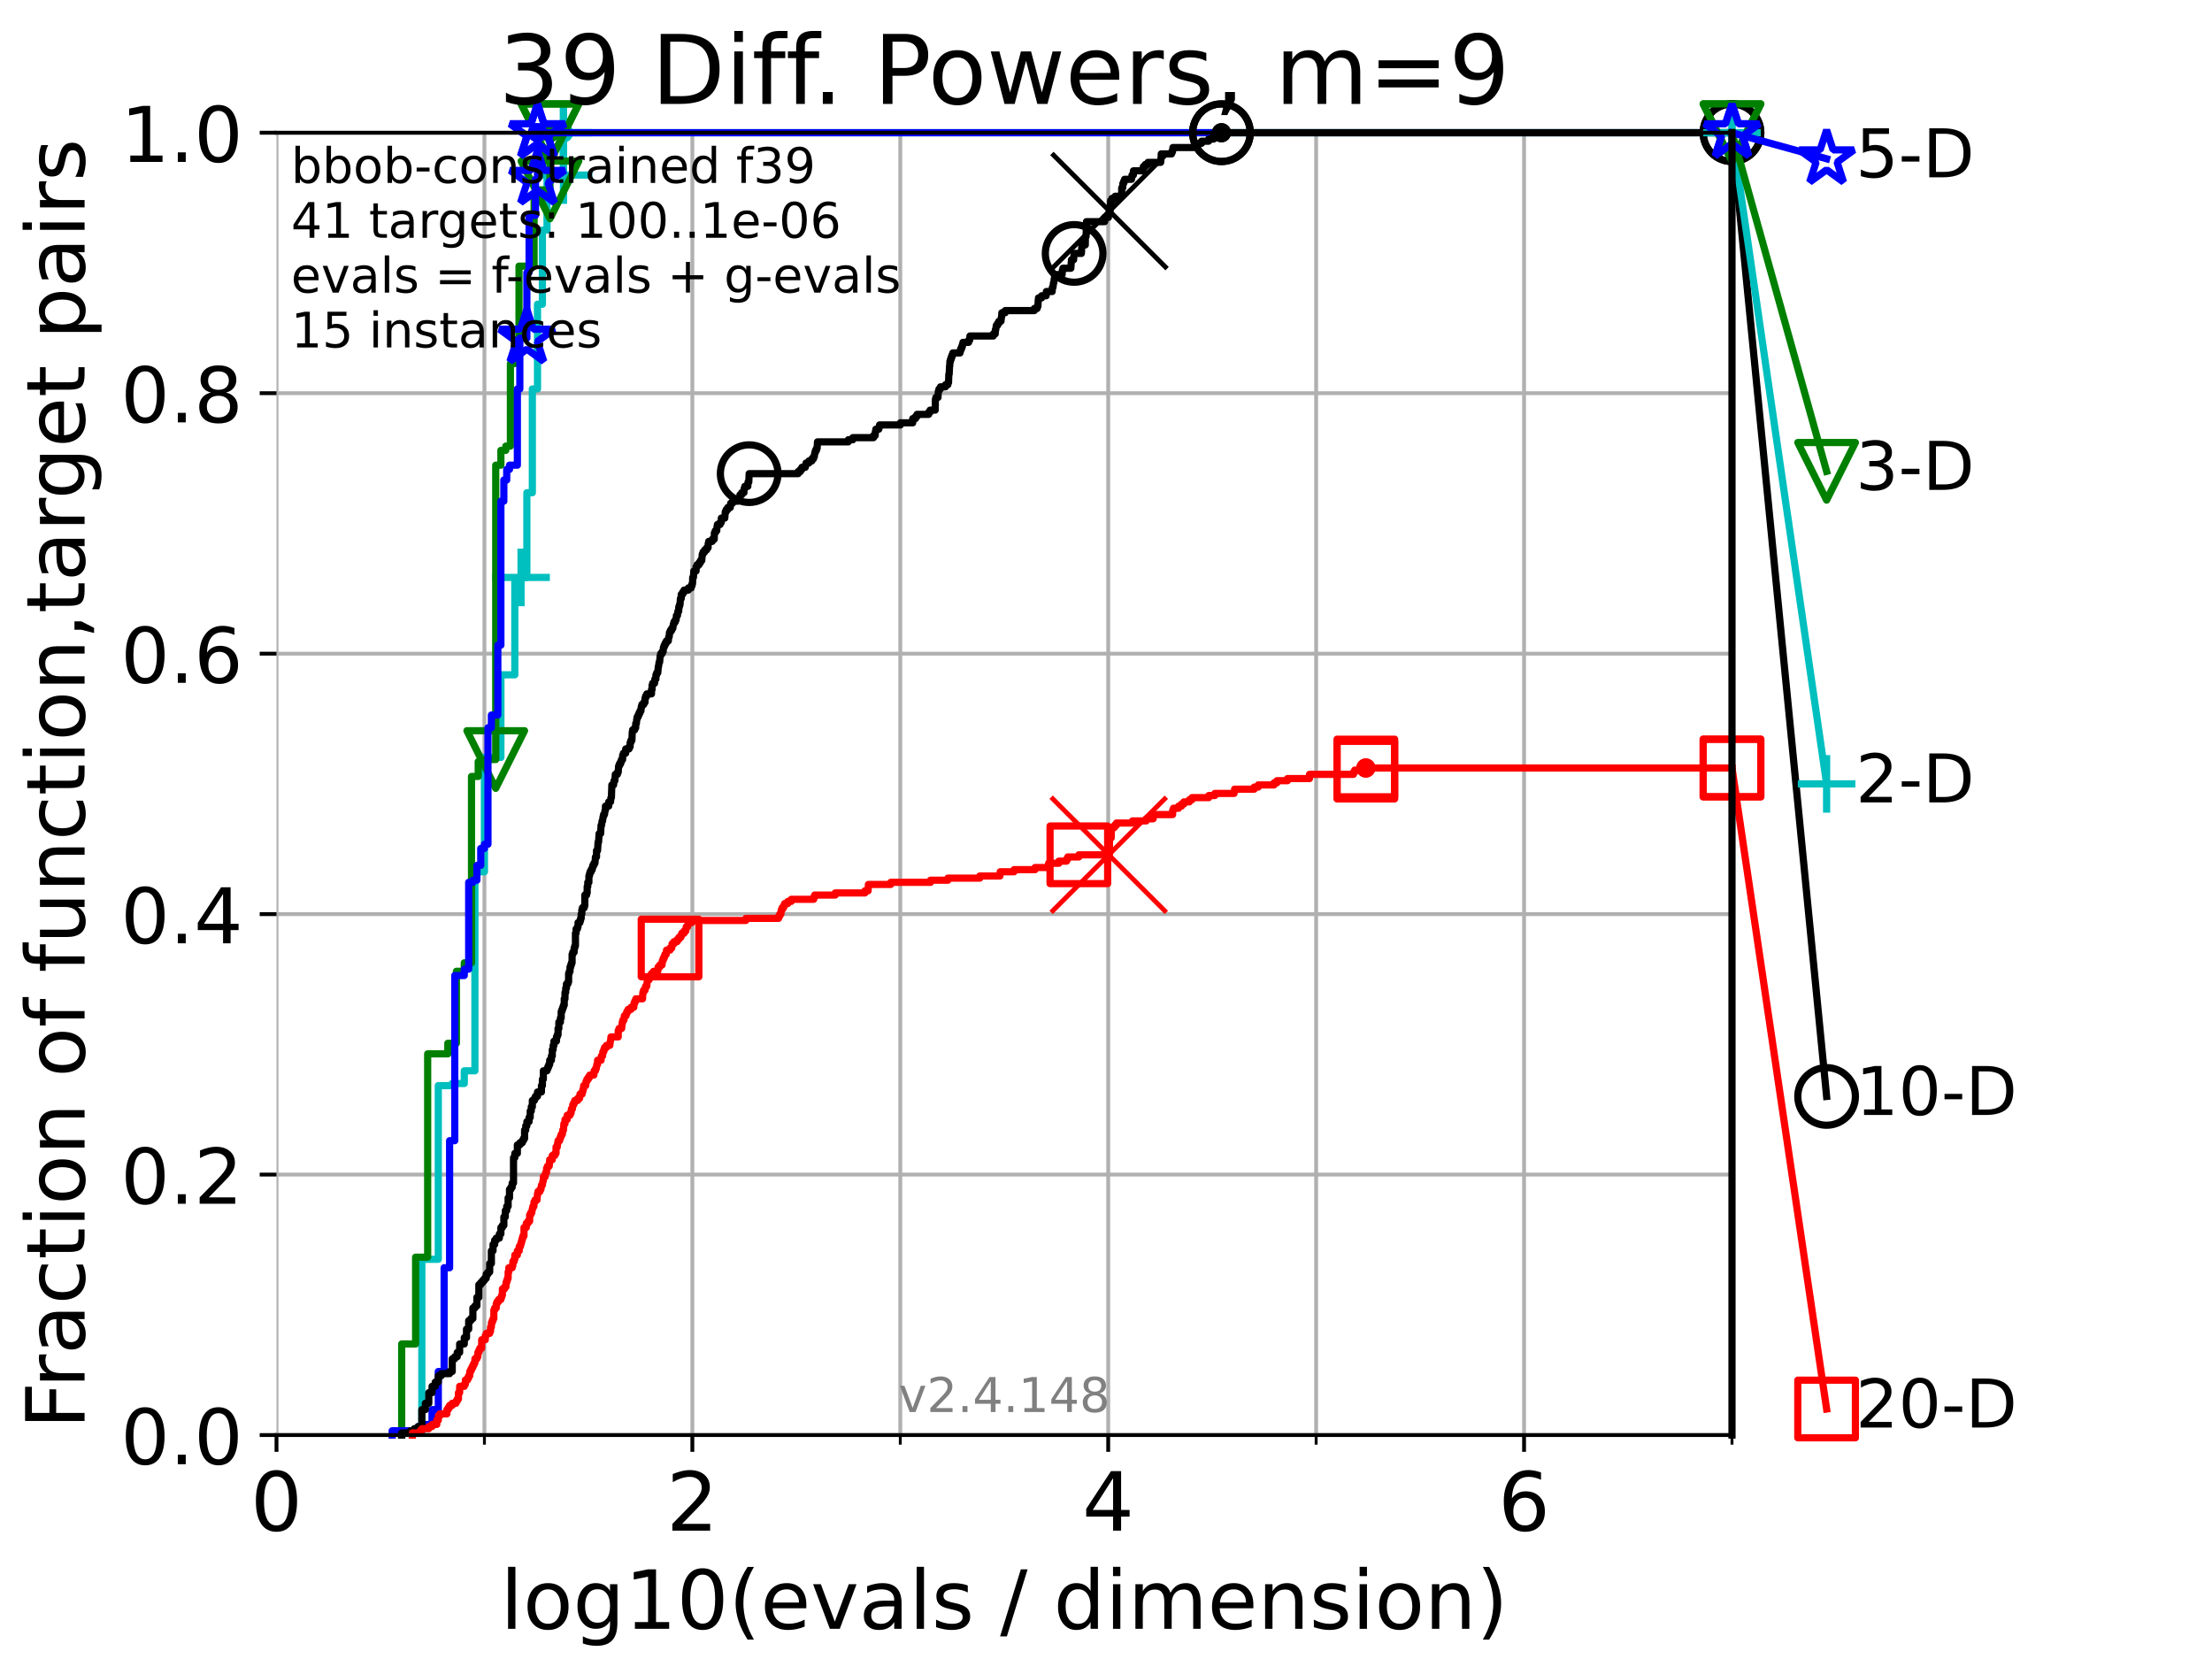 <?xml version="1.0" encoding="utf-8" standalone="no"?>
<!DOCTYPE svg PUBLIC "-//W3C//DTD SVG 1.1//EN"
  "http://www.w3.org/Graphics/SVG/1.1/DTD/svg11.dtd">
<!-- Created with matplotlib (https://matplotlib.org/) -->
<svg height="345.6pt" version="1.1" viewBox="0 0 460.8 345.6" width="460.8pt" xmlns="http://www.w3.org/2000/svg" xmlns:xlink="http://www.w3.org/1999/xlink">
 <defs>
  <style type="text/css">*{stroke-linecap:butt;stroke-linejoin:round;}</style>
 </defs>
 <g id="figure_1">
  <g id="patch_1">
   <path d="M 0 345.6 
L 460.8 345.6 
L 460.8 0 
L 0 0 
z
" style="fill:#ffffff;"/>
  </g>
  <g id="axes_1">
   <g id="patch_2">
    <path d="M 57.6 298.944 
L 360.806 298.944 
L 360.806 27.648 
L 57.6 27.648 
z
" style="fill:#ffffff;"/>
   </g>
   <g id="matplotlib.axis_1">
    <g id="xtick_1">
     <g id="line2d_1">
      <path clip-path="url(#p82e4c11650)" d="M 57.6 298.944 
L 57.6 27.648 
" style="fill:none;stroke:#b0b0b0;stroke-linecap:square;stroke-width:0.8;"/>
     </g>
     <g id="line2d_2">
      <defs>
       <path d="M 0 0 
L 0 3.5 
" id="m38b7d9781b" style="stroke:#000000;stroke-width:0.8;"/>
      </defs>
      <g>
       <use style="stroke:#000000;stroke-width:0.8;" x="57.6" xlink:href="#m38b7d9781b" y="298.944"/>
      </g>
     </g>
     <g id="text_1">
      <!-- 0 -->
      <g transform="translate(52.192 318.861)scale(0.17 -0.17)">
       <defs>
        <path d="M 31.781 66.406 
Q 24.172 66.406 20.328 58.906 
Q 16.5 51.422 16.5 36.375 
Q 16.5 21.391 20.328 13.891 
Q 24.172 6.391 31.781 6.391 
Q 39.453 6.391 43.281 13.891 
Q 47.125 21.391 47.125 36.375 
Q 47.125 51.422 43.281 58.906 
Q 39.453 66.406 31.781 66.406 
z
M 31.781 74.219 
Q 44.047 74.219 50.516 64.516 
Q 56.984 54.828 56.984 36.375 
Q 56.984 17.969 50.516 8.266 
Q 44.047 -1.422 31.781 -1.422 
Q 19.531 -1.422 13.062 8.266 
Q 6.594 17.969 6.594 36.375 
Q 6.594 54.828 13.062 64.516 
Q 19.531 74.219 31.781 74.219 
z
" id="DejaVuSans-48"/>
       </defs>
       <use xlink:href="#DejaVuSans-48"/>
      </g>
     </g>
    </g>
    <g id="xtick_2">
     <g id="line2d_3">
      <path clip-path="url(#p82e4c11650)" d="M 144.23 298.944 
L 144.23 27.648 
" style="fill:none;stroke:#b0b0b0;stroke-linecap:square;stroke-width:0.8;"/>
     </g>
     <g id="line2d_4">
      <g>
       <use style="stroke:#000000;stroke-width:0.8;" x="144.23" xlink:href="#m38b7d9781b" y="298.944"/>
      </g>
     </g>
     <g id="text_2">
      <!-- 2 -->
      <g transform="translate(138.822 318.861)scale(0.17 -0.17)">
       <defs>
        <path d="M 19.188 8.297 
L 53.609 8.297 
L 53.609 0 
L 7.328 0 
L 7.328 8.297 
Q 12.938 14.109 22.625 23.891 
Q 32.328 33.688 34.812 36.531 
Q 39.547 41.844 41.422 45.531 
Q 43.312 49.219 43.312 52.781 
Q 43.312 58.594 39.234 62.25 
Q 35.156 65.922 28.609 65.922 
Q 23.969 65.922 18.812 64.312 
Q 13.672 62.703 7.812 59.422 
L 7.812 69.391 
Q 13.766 71.781 18.938 73 
Q 24.125 74.219 28.422 74.219 
Q 39.75 74.219 46.484 68.547 
Q 53.219 62.891 53.219 53.422 
Q 53.219 48.922 51.531 44.891 
Q 49.859 40.875 45.406 35.406 
Q 44.188 33.984 37.641 27.219 
Q 31.109 20.453 19.188 8.297 
z
" id="DejaVuSans-50"/>
       </defs>
       <use xlink:href="#DejaVuSans-50"/>
      </g>
     </g>
    </g>
    <g id="xtick_3">
     <g id="line2d_5">
      <path clip-path="url(#p82e4c11650)" d="M 230.861 298.944 
L 230.861 27.648 
" style="fill:none;stroke:#b0b0b0;stroke-linecap:square;stroke-width:0.8;"/>
     </g>
     <g id="line2d_6">
      <g>
       <use style="stroke:#000000;stroke-width:0.8;" x="230.861" xlink:href="#m38b7d9781b" y="298.944"/>
      </g>
     </g>
     <g id="text_3">
      <!-- 4 -->
      <g transform="translate(225.453 318.861)scale(0.17 -0.17)">
       <defs>
        <path d="M 37.797 64.312 
L 12.891 25.391 
L 37.797 25.391 
z
M 35.203 72.906 
L 47.609 72.906 
L 47.609 25.391 
L 58.016 25.391 
L 58.016 17.188 
L 47.609 17.188 
L 47.609 0 
L 37.797 0 
L 37.797 17.188 
L 4.891 17.188 
L 4.891 26.703 
z
" id="DejaVuSans-52"/>
       </defs>
       <use xlink:href="#DejaVuSans-52"/>
      </g>
     </g>
    </g>
    <g id="xtick_4">
     <g id="line2d_7">
      <path clip-path="url(#p82e4c11650)" d="M 317.491 298.944 
L 317.491 27.648 
" style="fill:none;stroke:#b0b0b0;stroke-linecap:square;stroke-width:0.8;"/>
     </g>
     <g id="line2d_8">
      <g>
       <use style="stroke:#000000;stroke-width:0.8;" x="317.491" xlink:href="#m38b7d9781b" y="298.944"/>
      </g>
     </g>
     <g id="text_4">
      <!-- 6 -->
      <g transform="translate(312.083 318.861)scale(0.17 -0.17)">
       <defs>
        <path d="M 33.016 40.375 
Q 26.375 40.375 22.484 35.828 
Q 18.609 31.297 18.609 23.391 
Q 18.609 15.531 22.484 10.953 
Q 26.375 6.391 33.016 6.391 
Q 39.656 6.391 43.531 10.953 
Q 47.406 15.531 47.406 23.391 
Q 47.406 31.297 43.531 35.828 
Q 39.656 40.375 33.016 40.375 
z
M 52.594 71.297 
L 52.594 62.312 
Q 48.875 64.062 45.094 64.984 
Q 41.312 65.922 37.594 65.922 
Q 27.828 65.922 22.672 59.328 
Q 17.531 52.734 16.797 39.406 
Q 19.672 43.656 24.016 45.922 
Q 28.375 48.188 33.594 48.188 
Q 44.578 48.188 50.953 41.516 
Q 57.328 34.859 57.328 23.391 
Q 57.328 12.156 50.688 5.359 
Q 44.047 -1.422 33.016 -1.422 
Q 20.359 -1.422 13.672 8.266 
Q 6.984 17.969 6.984 36.375 
Q 6.984 53.656 15.188 63.938 
Q 23.391 74.219 37.203 74.219 
Q 40.922 74.219 44.703 73.484 
Q 48.484 72.75 52.594 71.297 
z
" id="DejaVuSans-54"/>
       </defs>
       <use xlink:href="#DejaVuSans-54"/>
      </g>
     </g>
    </g>
    <g id="xtick_5">
     <g id="line2d_9">
      <path clip-path="url(#p82e4c11650)" d="M 100.915 298.944 
L 100.915 27.648 
" style="fill:none;stroke:#b0b0b0;stroke-linecap:square;stroke-width:0.8;"/>
     </g>
     <g id="line2d_10">
      <defs>
       <path d="M 0 0 
L 0 2 
" id="m8abb423e23" style="stroke:#000000;stroke-width:0.6;"/>
      </defs>
      <g>
       <use style="stroke:#000000;stroke-width:0.6;" x="100.915" xlink:href="#m8abb423e23" y="298.944"/>
      </g>
     </g>
    </g>
    <g id="xtick_6">
     <g id="line2d_11">
      <path clip-path="url(#p82e4c11650)" d="M 187.546 298.944 
L 187.546 27.648 
" style="fill:none;stroke:#b0b0b0;stroke-linecap:square;stroke-width:0.8;"/>
     </g>
     <g id="line2d_12">
      <g>
       <use style="stroke:#000000;stroke-width:0.6;" x="187.546" xlink:href="#m8abb423e23" y="298.944"/>
      </g>
     </g>
    </g>
    <g id="xtick_7">
     <g id="line2d_13">
      <path clip-path="url(#p82e4c11650)" d="M 274.176 298.944 
L 274.176 27.648 
" style="fill:none;stroke:#b0b0b0;stroke-linecap:square;stroke-width:0.8;"/>
     </g>
     <g id="line2d_14">
      <g>
       <use style="stroke:#000000;stroke-width:0.6;" x="274.176" xlink:href="#m8abb423e23" y="298.944"/>
      </g>
     </g>
    </g>
    <g id="xtick_8">
     <g id="line2d_15">
      <path clip-path="url(#p82e4c11650)" d="M 360.806 298.944 
L 360.806 27.648 
" style="fill:none;stroke:#b0b0b0;stroke-linecap:square;stroke-width:0.8;"/>
     </g>
     <g id="line2d_16">
      <g>
       <use style="stroke:#000000;stroke-width:0.6;" x="360.806" xlink:href="#m8abb423e23" y="298.944"/>
      </g>
     </g>
    </g>
    <g id="text_5">
     <!-- log10(evals / dimension) -->
     <g transform="translate(104.239 339.314)scale(0.17 -0.17)">
      <defs>
       <path d="M 9.422 75.984 
L 18.406 75.984 
L 18.406 0 
L 9.422 0 
z
" id="DejaVuSans-108"/>
       <path d="M 30.609 48.391 
Q 23.391 48.391 19.188 42.75 
Q 14.984 37.109 14.984 27.297 
Q 14.984 17.484 19.156 11.844 
Q 23.344 6.203 30.609 6.203 
Q 37.797 6.203 41.984 11.859 
Q 46.188 17.531 46.188 27.297 
Q 46.188 37.016 41.984 42.703 
Q 37.797 48.391 30.609 48.391 
z
M 30.609 56 
Q 42.328 56 49.016 48.375 
Q 55.719 40.766 55.719 27.297 
Q 55.719 13.875 49.016 6.219 
Q 42.328 -1.422 30.609 -1.422 
Q 18.844 -1.422 12.172 6.219 
Q 5.516 13.875 5.516 27.297 
Q 5.516 40.766 12.172 48.375 
Q 18.844 56 30.609 56 
z
" id="DejaVuSans-111"/>
       <path d="M 45.406 27.984 
Q 45.406 37.75 41.375 43.109 
Q 37.359 48.484 30.078 48.484 
Q 22.859 48.484 18.828 43.109 
Q 14.797 37.75 14.797 27.984 
Q 14.797 18.266 18.828 12.891 
Q 22.859 7.516 30.078 7.516 
Q 37.359 7.516 41.375 12.891 
Q 45.406 18.266 45.406 27.984 
z
M 54.391 6.781 
Q 54.391 -7.172 48.188 -13.984 
Q 42 -20.797 29.203 -20.797 
Q 24.469 -20.797 20.266 -20.094 
Q 16.062 -19.391 12.109 -17.922 
L 12.109 -9.188 
Q 16.062 -11.328 19.922 -12.344 
Q 23.781 -13.375 27.781 -13.375 
Q 36.625 -13.375 41.016 -8.766 
Q 45.406 -4.156 45.406 5.172 
L 45.406 9.625 
Q 42.625 4.781 38.281 2.391 
Q 33.938 0 27.875 0 
Q 17.828 0 11.672 7.656 
Q 5.516 15.328 5.516 27.984 
Q 5.516 40.672 11.672 48.328 
Q 17.828 56 27.875 56 
Q 33.938 56 38.281 53.609 
Q 42.625 51.219 45.406 46.391 
L 45.406 54.688 
L 54.391 54.688 
z
" id="DejaVuSans-103"/>
       <path d="M 12.406 8.297 
L 28.516 8.297 
L 28.516 63.922 
L 10.984 60.406 
L 10.984 69.391 
L 28.422 72.906 
L 38.281 72.906 
L 38.281 8.297 
L 54.391 8.297 
L 54.391 0 
L 12.406 0 
z
" id="DejaVuSans-49"/>
       <path d="M 31 75.875 
Q 24.469 64.656 21.281 53.656 
Q 18.109 42.672 18.109 31.391 
Q 18.109 20.125 21.312 9.062 
Q 24.516 -2 31 -13.188 
L 23.188 -13.188 
Q 15.875 -1.703 12.234 9.375 
Q 8.594 20.453 8.594 31.391 
Q 8.594 42.281 12.203 53.312 
Q 15.828 64.359 23.188 75.875 
z
" id="DejaVuSans-40"/>
       <path d="M 56.203 29.594 
L 56.203 25.203 
L 14.891 25.203 
Q 15.484 15.922 20.484 11.062 
Q 25.484 6.203 34.422 6.203 
Q 39.594 6.203 44.453 7.469 
Q 49.312 8.734 54.109 11.281 
L 54.109 2.781 
Q 49.266 0.734 44.188 -0.344 
Q 39.109 -1.422 33.891 -1.422 
Q 20.797 -1.422 13.156 6.188 
Q 5.516 13.812 5.516 26.812 
Q 5.516 40.234 12.766 48.109 
Q 20.016 56 32.328 56 
Q 43.359 56 49.781 48.891 
Q 56.203 41.797 56.203 29.594 
z
M 47.219 32.234 
Q 47.125 39.594 43.094 43.984 
Q 39.062 48.391 32.422 48.391 
Q 24.906 48.391 20.391 44.141 
Q 15.875 39.891 15.188 32.172 
z
" id="DejaVuSans-101"/>
       <path d="M 2.984 54.688 
L 12.5 54.688 
L 29.594 8.797 
L 46.688 54.688 
L 56.203 54.688 
L 35.688 0 
L 23.484 0 
z
" id="DejaVuSans-118"/>
       <path d="M 34.281 27.484 
Q 23.391 27.484 19.188 25 
Q 14.984 22.516 14.984 16.5 
Q 14.984 11.719 18.141 8.906 
Q 21.297 6.109 26.703 6.109 
Q 34.188 6.109 38.703 11.406 
Q 43.219 16.703 43.219 25.484 
L 43.219 27.484 
z
M 52.203 31.203 
L 52.203 0 
L 43.219 0 
L 43.219 8.297 
Q 40.141 3.328 35.547 0.953 
Q 30.953 -1.422 24.312 -1.422 
Q 15.922 -1.422 10.953 3.297 
Q 6 8.016 6 15.922 
Q 6 25.141 12.172 29.828 
Q 18.359 34.516 30.609 34.516 
L 43.219 34.516 
L 43.219 35.406 
Q 43.219 41.609 39.141 45 
Q 35.062 48.391 27.688 48.391 
Q 23 48.391 18.547 47.266 
Q 14.109 46.141 10.016 43.891 
L 10.016 52.203 
Q 14.938 54.109 19.578 55.047 
Q 24.219 56 28.609 56 
Q 40.484 56 46.344 49.844 
Q 52.203 43.703 52.203 31.203 
z
" id="DejaVuSans-97"/>
       <path d="M 44.281 53.078 
L 44.281 44.578 
Q 40.484 46.531 36.375 47.5 
Q 32.281 48.484 27.875 48.484 
Q 21.188 48.484 17.844 46.438 
Q 14.5 44.391 14.5 40.281 
Q 14.5 37.156 16.891 35.375 
Q 19.281 33.594 26.516 31.984 
L 29.594 31.297 
Q 39.156 29.25 43.188 25.516 
Q 47.219 21.781 47.219 15.094 
Q 47.219 7.469 41.188 3.016 
Q 35.156 -1.422 24.609 -1.422 
Q 20.219 -1.422 15.453 -0.562 
Q 10.688 0.297 5.422 2 
L 5.422 11.281 
Q 10.406 8.688 15.234 7.391 
Q 20.062 6.109 24.812 6.109 
Q 31.156 6.109 34.562 8.281 
Q 37.984 10.453 37.984 14.406 
Q 37.984 18.062 35.516 20.016 
Q 33.062 21.969 24.703 23.781 
L 21.578 24.516 
Q 13.234 26.266 9.516 29.906 
Q 5.812 33.547 5.812 39.891 
Q 5.812 47.609 11.281 51.797 
Q 16.75 56 26.812 56 
Q 31.781 56 36.172 55.266 
Q 40.578 54.547 44.281 53.078 
z
" id="DejaVuSans-115"/>
       <path id="DejaVuSans-32"/>
       <path d="M 25.391 72.906 
L 33.688 72.906 
L 8.297 -9.281 
L 0 -9.281 
z
" id="DejaVuSans-47"/>
       <path d="M 45.406 46.391 
L 45.406 75.984 
L 54.391 75.984 
L 54.391 0 
L 45.406 0 
L 45.406 8.203 
Q 42.578 3.328 38.25 0.953 
Q 33.938 -1.422 27.875 -1.422 
Q 17.969 -1.422 11.734 6.484 
Q 5.516 14.406 5.516 27.297 
Q 5.516 40.188 11.734 48.094 
Q 17.969 56 27.875 56 
Q 33.938 56 38.25 53.625 
Q 42.578 51.266 45.406 46.391 
z
M 14.797 27.297 
Q 14.797 17.391 18.875 11.75 
Q 22.953 6.109 30.078 6.109 
Q 37.203 6.109 41.297 11.75 
Q 45.406 17.391 45.406 27.297 
Q 45.406 37.203 41.297 42.844 
Q 37.203 48.484 30.078 48.484 
Q 22.953 48.484 18.875 42.844 
Q 14.797 37.203 14.797 27.297 
z
" id="DejaVuSans-100"/>
       <path d="M 9.422 54.688 
L 18.406 54.688 
L 18.406 0 
L 9.422 0 
z
M 9.422 75.984 
L 18.406 75.984 
L 18.406 64.594 
L 9.422 64.594 
z
" id="DejaVuSans-105"/>
       <path d="M 52 44.188 
Q 55.375 50.25 60.062 53.125 
Q 64.75 56 71.094 56 
Q 79.641 56 84.281 50.016 
Q 88.922 44.047 88.922 33.016 
L 88.922 0 
L 79.891 0 
L 79.891 32.719 
Q 79.891 40.578 77.094 44.375 
Q 74.312 48.188 68.609 48.188 
Q 61.625 48.188 57.562 43.547 
Q 53.516 38.922 53.516 30.906 
L 53.516 0 
L 44.484 0 
L 44.484 32.719 
Q 44.484 40.625 41.703 44.406 
Q 38.922 48.188 33.109 48.188 
Q 26.219 48.188 22.156 43.531 
Q 18.109 38.875 18.109 30.906 
L 18.109 0 
L 9.078 0 
L 9.078 54.688 
L 18.109 54.688 
L 18.109 46.188 
Q 21.188 51.219 25.484 53.609 
Q 29.781 56 35.688 56 
Q 41.656 56 45.828 52.969 
Q 50 49.953 52 44.188 
z
" id="DejaVuSans-109"/>
       <path d="M 54.891 33.016 
L 54.891 0 
L 45.906 0 
L 45.906 32.719 
Q 45.906 40.484 42.875 44.328 
Q 39.844 48.188 33.797 48.188 
Q 26.516 48.188 22.312 43.547 
Q 18.109 38.922 18.109 30.906 
L 18.109 0 
L 9.078 0 
L 9.078 54.688 
L 18.109 54.688 
L 18.109 46.188 
Q 21.344 51.125 25.703 53.562 
Q 30.078 56 35.797 56 
Q 45.219 56 50.047 50.172 
Q 54.891 44.344 54.891 33.016 
z
" id="DejaVuSans-110"/>
       <path d="M 8.016 75.875 
L 15.828 75.875 
Q 23.141 64.359 26.781 53.312 
Q 30.422 42.281 30.422 31.391 
Q 30.422 20.453 26.781 9.375 
Q 23.141 -1.703 15.828 -13.188 
L 8.016 -13.188 
Q 14.5 -2 17.703 9.062 
Q 20.906 20.125 20.906 31.391 
Q 20.906 42.672 17.703 53.656 
Q 14.5 64.656 8.016 75.875 
z
" id="DejaVuSans-41"/>
      </defs>
      <use xlink:href="#DejaVuSans-108"/>
      <use x="27.783" xlink:href="#DejaVuSans-111"/>
      <use x="88.965" xlink:href="#DejaVuSans-103"/>
      <use x="152.441" xlink:href="#DejaVuSans-49"/>
      <use x="216.064" xlink:href="#DejaVuSans-48"/>
      <use x="279.688" xlink:href="#DejaVuSans-40"/>
      <use x="318.701" xlink:href="#DejaVuSans-101"/>
      <use x="380.225" xlink:href="#DejaVuSans-118"/>
      <use x="439.404" xlink:href="#DejaVuSans-97"/>
      <use x="500.684" xlink:href="#DejaVuSans-108"/>
      <use x="528.467" xlink:href="#DejaVuSans-115"/>
      <use x="580.566" xlink:href="#DejaVuSans-32"/>
      <use x="612.354" xlink:href="#DejaVuSans-47"/>
      <use x="646.045" xlink:href="#DejaVuSans-32"/>
      <use x="677.832" xlink:href="#DejaVuSans-100"/>
      <use x="741.309" xlink:href="#DejaVuSans-105"/>
      <use x="769.092" xlink:href="#DejaVuSans-109"/>
      <use x="866.504" xlink:href="#DejaVuSans-101"/>
      <use x="928.027" xlink:href="#DejaVuSans-110"/>
      <use x="991.406" xlink:href="#DejaVuSans-115"/>
      <use x="1043.506" xlink:href="#DejaVuSans-105"/>
      <use x="1071.289" xlink:href="#DejaVuSans-111"/>
      <use x="1132.471" xlink:href="#DejaVuSans-110"/>
      <use x="1195.85" xlink:href="#DejaVuSans-41"/>
     </g>
    </g>
   </g>
   <g id="matplotlib.axis_2">
    <g id="ytick_1">
     <g id="line2d_17">
      <path clip-path="url(#p82e4c11650)" d="M 57.6 298.944 
L 360.806 298.944 
" style="fill:none;stroke:#b0b0b0;stroke-linecap:square;stroke-width:0.8;"/>
     </g>
     <g id="line2d_18">
      <defs>
       <path d="M 0 0 
L -3.5 0 
" id="mb898e66daf" style="stroke:#000000;stroke-width:0.8;"/>
      </defs>
      <g>
       <use style="stroke:#000000;stroke-width:0.8;" x="57.6" xlink:href="#mb898e66daf" y="298.944"/>
      </g>
     </g>
     <g id="text_6">
      <!-- 0.0 -->
      <g transform="translate(25.155 305.023)scale(0.16 -0.16)">
       <defs>
        <path d="M 10.688 12.406 
L 21 12.406 
L 21 0 
L 10.688 0 
z
" id="DejaVuSans-46"/>
       </defs>
       <use xlink:href="#DejaVuSans-48"/>
       <use x="63.623" xlink:href="#DejaVuSans-46"/>
       <use x="95.41" xlink:href="#DejaVuSans-48"/>
      </g>
     </g>
    </g>
    <g id="ytick_2">
     <g id="line2d_19">
      <path clip-path="url(#p82e4c11650)" d="M 57.6 244.685 
L 360.806 244.685 
" style="fill:none;stroke:#b0b0b0;stroke-linecap:square;stroke-width:0.8;"/>
     </g>
     <g id="line2d_20">
      <g>
       <use style="stroke:#000000;stroke-width:0.8;" x="57.6" xlink:href="#mb898e66daf" y="244.685"/>
      </g>
     </g>
     <g id="text_7">
      <!-- 0.2 -->
      <g transform="translate(25.155 250.764)scale(0.16 -0.16)">
       <use xlink:href="#DejaVuSans-48"/>
       <use x="63.623" xlink:href="#DejaVuSans-46"/>
       <use x="95.41" xlink:href="#DejaVuSans-50"/>
      </g>
     </g>
    </g>
    <g id="ytick_3">
     <g id="line2d_21">
      <path clip-path="url(#p82e4c11650)" d="M 57.6 190.426 
L 360.806 190.426 
" style="fill:none;stroke:#b0b0b0;stroke-linecap:square;stroke-width:0.8;"/>
     </g>
     <g id="line2d_22">
      <g>
       <use style="stroke:#000000;stroke-width:0.8;" x="57.6" xlink:href="#mb898e66daf" y="190.426"/>
      </g>
     </g>
     <g id="text_8">
      <!-- 0.4 -->
      <g transform="translate(25.155 196.504)scale(0.16 -0.16)">
       <use xlink:href="#DejaVuSans-48"/>
       <use x="63.623" xlink:href="#DejaVuSans-46"/>
       <use x="95.41" xlink:href="#DejaVuSans-52"/>
      </g>
     </g>
    </g>
    <g id="ytick_4">
     <g id="line2d_23">
      <path clip-path="url(#p82e4c11650)" d="M 57.6 136.166 
L 360.806 136.166 
" style="fill:none;stroke:#b0b0b0;stroke-linecap:square;stroke-width:0.8;"/>
     </g>
     <g id="line2d_24">
      <g>
       <use style="stroke:#000000;stroke-width:0.8;" x="57.6" xlink:href="#mb898e66daf" y="136.166"/>
      </g>
     </g>
     <g id="text_9">
      <!-- 0.6 -->
      <g transform="translate(25.155 142.245)scale(0.16 -0.16)">
       <use xlink:href="#DejaVuSans-48"/>
       <use x="63.623" xlink:href="#DejaVuSans-46"/>
       <use x="95.41" xlink:href="#DejaVuSans-54"/>
      </g>
     </g>
    </g>
    <g id="ytick_5">
     <g id="line2d_25">
      <path clip-path="url(#p82e4c11650)" d="M 57.6 81.907 
L 360.806 81.907 
" style="fill:none;stroke:#b0b0b0;stroke-linecap:square;stroke-width:0.8;"/>
     </g>
     <g id="line2d_26">
      <g>
       <use style="stroke:#000000;stroke-width:0.8;" x="57.6" xlink:href="#mb898e66daf" y="81.907"/>
      </g>
     </g>
     <g id="text_10">
      <!-- 0.8 -->
      <g transform="translate(25.155 87.986)scale(0.16 -0.16)">
       <defs>
        <path d="M 31.781 34.625 
Q 24.75 34.625 20.719 30.859 
Q 16.703 27.094 16.703 20.516 
Q 16.703 13.922 20.719 10.156 
Q 24.75 6.391 31.781 6.391 
Q 38.812 6.391 42.859 10.172 
Q 46.922 13.969 46.922 20.516 
Q 46.922 27.094 42.891 30.859 
Q 38.875 34.625 31.781 34.625 
z
M 21.922 38.812 
Q 15.578 40.375 12.031 44.719 
Q 8.5 49.078 8.5 55.328 
Q 8.5 64.062 14.719 69.141 
Q 20.953 74.219 31.781 74.219 
Q 42.672 74.219 48.875 69.141 
Q 55.078 64.062 55.078 55.328 
Q 55.078 49.078 51.531 44.719 
Q 48 40.375 41.703 38.812 
Q 48.828 37.156 52.797 32.312 
Q 56.781 27.484 56.781 20.516 
Q 56.781 9.906 50.312 4.234 
Q 43.844 -1.422 31.781 -1.422 
Q 19.734 -1.422 13.25 4.234 
Q 6.781 9.906 6.781 20.516 
Q 6.781 27.484 10.781 32.312 
Q 14.797 37.156 21.922 38.812 
z
M 18.312 54.391 
Q 18.312 48.734 21.844 45.562 
Q 25.391 42.391 31.781 42.391 
Q 38.141 42.391 41.719 45.562 
Q 45.312 48.734 45.312 54.391 
Q 45.312 60.062 41.719 63.234 
Q 38.141 66.406 31.781 66.406 
Q 25.391 66.406 21.844 63.234 
Q 18.312 60.062 18.312 54.391 
z
" id="DejaVuSans-56"/>
       </defs>
       <use xlink:href="#DejaVuSans-48"/>
       <use x="63.623" xlink:href="#DejaVuSans-46"/>
       <use x="95.41" xlink:href="#DejaVuSans-56"/>
      </g>
     </g>
    </g>
    <g id="ytick_6">
     <g id="line2d_27">
      <path clip-path="url(#p82e4c11650)" d="M 57.6 27.648 
L 360.806 27.648 
" style="fill:none;stroke:#b0b0b0;stroke-linecap:square;stroke-width:0.8;"/>
     </g>
     <g id="line2d_28">
      <g>
       <use style="stroke:#000000;stroke-width:0.8;" x="57.6" xlink:href="#mb898e66daf" y="27.648"/>
      </g>
     </g>
     <g id="text_11">
      <!-- 1.0 -->
      <g transform="translate(25.155 33.727)scale(0.16 -0.16)">
       <use xlink:href="#DejaVuSans-49"/>
       <use x="63.623" xlink:href="#DejaVuSans-46"/>
       <use x="95.41" xlink:href="#DejaVuSans-48"/>
      </g>
     </g>
    </g>
    <g id="text_12">
     <!-- Fraction of function,target pairs -->
     <g transform="translate(17.62 297.681)rotate(-90)scale(0.17 -0.17)">
      <defs>
       <path d="M 9.812 72.906 
L 51.703 72.906 
L 51.703 64.594 
L 19.672 64.594 
L 19.672 43.109 
L 48.578 43.109 
L 48.578 34.812 
L 19.672 34.812 
L 19.672 0 
L 9.812 0 
z
" id="DejaVuSans-70"/>
       <path d="M 41.109 46.297 
Q 39.594 47.172 37.812 47.578 
Q 36.031 48 33.891 48 
Q 26.266 48 22.188 43.047 
Q 18.109 38.094 18.109 28.812 
L 18.109 0 
L 9.078 0 
L 9.078 54.688 
L 18.109 54.688 
L 18.109 46.188 
Q 20.953 51.172 25.484 53.578 
Q 30.031 56 36.531 56 
Q 37.453 56 38.578 55.875 
Q 39.703 55.766 41.062 55.516 
z
" id="DejaVuSans-114"/>
       <path d="M 48.781 52.594 
L 48.781 44.188 
Q 44.969 46.297 41.141 47.344 
Q 37.312 48.391 33.406 48.391 
Q 24.656 48.391 19.812 42.844 
Q 14.984 37.312 14.984 27.297 
Q 14.984 17.281 19.812 11.734 
Q 24.656 6.203 33.406 6.203 
Q 37.312 6.203 41.141 7.25 
Q 44.969 8.297 48.781 10.406 
L 48.781 2.094 
Q 45.016 0.344 40.984 -0.531 
Q 36.969 -1.422 32.422 -1.422 
Q 20.062 -1.422 12.781 6.344 
Q 5.516 14.109 5.516 27.297 
Q 5.516 40.672 12.859 48.328 
Q 20.219 56 33.016 56 
Q 37.156 56 41.109 55.141 
Q 45.062 54.297 48.781 52.594 
z
" id="DejaVuSans-99"/>
       <path d="M 18.312 70.219 
L 18.312 54.688 
L 36.812 54.688 
L 36.812 47.703 
L 18.312 47.703 
L 18.312 18.016 
Q 18.312 11.328 20.141 9.422 
Q 21.969 7.516 27.594 7.516 
L 36.812 7.516 
L 36.812 0 
L 27.594 0 
Q 17.188 0 13.234 3.875 
Q 9.281 7.766 9.281 18.016 
L 9.281 47.703 
L 2.688 47.703 
L 2.688 54.688 
L 9.281 54.688 
L 9.281 70.219 
z
" id="DejaVuSans-116"/>
       <path d="M 37.109 75.984 
L 37.109 68.5 
L 28.516 68.5 
Q 23.688 68.5 21.797 66.547 
Q 19.922 64.594 19.922 59.516 
L 19.922 54.688 
L 34.719 54.688 
L 34.719 47.703 
L 19.922 47.703 
L 19.922 0 
L 10.891 0 
L 10.891 47.703 
L 2.297 47.703 
L 2.297 54.688 
L 10.891 54.688 
L 10.891 58.5 
Q 10.891 67.625 15.141 71.797 
Q 19.391 75.984 28.609 75.984 
z
" id="DejaVuSans-102"/>
       <path d="M 8.5 21.578 
L 8.5 54.688 
L 17.484 54.688 
L 17.484 21.922 
Q 17.484 14.156 20.5 10.266 
Q 23.531 6.391 29.594 6.391 
Q 36.859 6.391 41.078 11.031 
Q 45.312 15.672 45.312 23.688 
L 45.312 54.688 
L 54.297 54.688 
L 54.297 0 
L 45.312 0 
L 45.312 8.406 
Q 42.047 3.422 37.719 1 
Q 33.406 -1.422 27.688 -1.422 
Q 18.266 -1.422 13.375 4.438 
Q 8.5 10.297 8.5 21.578 
z
M 31.109 56 
z
" id="DejaVuSans-117"/>
       <path d="M 11.719 12.406 
L 22.016 12.406 
L 22.016 4 
L 14.016 -11.625 
L 7.719 -11.625 
L 11.719 4 
z
" id="DejaVuSans-44"/>
       <path d="M 18.109 8.203 
L 18.109 -20.797 
L 9.078 -20.797 
L 9.078 54.688 
L 18.109 54.688 
L 18.109 46.391 
Q 20.953 51.266 25.266 53.625 
Q 29.594 56 35.594 56 
Q 45.562 56 51.781 48.094 
Q 58.016 40.188 58.016 27.297 
Q 58.016 14.406 51.781 6.484 
Q 45.562 -1.422 35.594 -1.422 
Q 29.594 -1.422 25.266 0.953 
Q 20.953 3.328 18.109 8.203 
z
M 48.688 27.297 
Q 48.688 37.203 44.609 42.844 
Q 40.531 48.484 33.406 48.484 
Q 26.266 48.484 22.188 42.844 
Q 18.109 37.203 18.109 27.297 
Q 18.109 17.391 22.188 11.75 
Q 26.266 6.109 33.406 6.109 
Q 40.531 6.109 44.609 11.75 
Q 48.688 17.391 48.688 27.297 
z
" id="DejaVuSans-112"/>
      </defs>
      <use xlink:href="#DejaVuSans-70"/>
      <use x="50.27" xlink:href="#DejaVuSans-114"/>
      <use x="91.383" xlink:href="#DejaVuSans-97"/>
      <use x="152.662" xlink:href="#DejaVuSans-99"/>
      <use x="207.643" xlink:href="#DejaVuSans-116"/>
      <use x="246.852" xlink:href="#DejaVuSans-105"/>
      <use x="274.635" xlink:href="#DejaVuSans-111"/>
      <use x="335.816" xlink:href="#DejaVuSans-110"/>
      <use x="399.195" xlink:href="#DejaVuSans-32"/>
      <use x="430.982" xlink:href="#DejaVuSans-111"/>
      <use x="492.164" xlink:href="#DejaVuSans-102"/>
      <use x="527.369" xlink:href="#DejaVuSans-32"/>
      <use x="559.156" xlink:href="#DejaVuSans-102"/>
      <use x="594.361" xlink:href="#DejaVuSans-117"/>
      <use x="657.74" xlink:href="#DejaVuSans-110"/>
      <use x="721.119" xlink:href="#DejaVuSans-99"/>
      <use x="776.1" xlink:href="#DejaVuSans-116"/>
      <use x="815.309" xlink:href="#DejaVuSans-105"/>
      <use x="843.092" xlink:href="#DejaVuSans-111"/>
      <use x="904.273" xlink:href="#DejaVuSans-110"/>
      <use x="967.652" xlink:href="#DejaVuSans-44"/>
      <use x="999.439" xlink:href="#DejaVuSans-116"/>
      <use x="1038.648" xlink:href="#DejaVuSans-97"/>
      <use x="1099.928" xlink:href="#DejaVuSans-114"/>
      <use x="1139.291" xlink:href="#DejaVuSans-103"/>
      <use x="1202.768" xlink:href="#DejaVuSans-101"/>
      <use x="1264.291" xlink:href="#DejaVuSans-116"/>
      <use x="1303.5" xlink:href="#DejaVuSans-32"/>
      <use x="1335.287" xlink:href="#DejaVuSans-112"/>
      <use x="1398.764" xlink:href="#DejaVuSans-97"/>
      <use x="1460.043" xlink:href="#DejaVuSans-105"/>
      <use x="1487.826" xlink:href="#DejaVuSans-114"/>
      <use x="1528.939" xlink:href="#DejaVuSans-115"/>
     </g>
    </g>
   </g>
   <g id="line2d_29">
    <defs>
     <path d="M 0 1.5 
C 0.398 1.5 0.779 1.342 1.061 1.061 
C 1.342 0.779 1.5 0.398 1.5 0 
C 1.5 -0.398 1.342 -0.779 1.061 -1.061 
C 0.779 -1.342 0.398 -1.5 0 -1.5 
C -0.398 -1.5 -0.779 -1.342 -1.061 -1.061 
C -1.342 -0.779 -1.5 -0.398 -1.5 0 
C -1.5 0.398 -1.342 0.779 -1.061 1.061 
C -0.779 1.342 -0.398 1.5 0 1.5 
z
" id="md6c84dc6e5" style="stroke:#00bfbf;"/>
    </defs>
    <g>
     <use style="fill:#00bfbf;stroke:#00bfbf;" x="117.384" xlink:href="#md6c84dc6e5" y="27.648"/>
     <use style="fill:#00bfbf;stroke:#00bfbf;" x="117.384" xlink:href="#md6c84dc6e5" y="27.648"/>
    </g>
   </g>
   <g id="line2d_30">
    <path d="M 83.678 298.944 
L 83.678 298.503 
L 87.876 298.503 
L 87.876 262.33 
L 91.306 262.33 
L 91.306 226.157 
L 94.206 226.157 
L 94.206 225.716 
L 96.718 225.716 
L 96.718 223.069 
L 98.933 223.069 
L 98.933 181.603 
L 100.915 181.603 
L 100.915 157.782 
L 104.345 157.782 
L 104.345 140.578 
L 107.245 140.578 
L 107.245 121.168 
L 108.543 121.168 
L 108.543 120.286 
L 109.757 120.286 
L 109.757 102.64 
L 110.897 102.64 
L 110.897 81.025 
L 111.972 81.025 
L 111.972 63.38 
L 112.989 63.38 
L 112.989 47.94 
L 113.954 47.94 
L 113.954 36.471 
L 117.384 36.471 
L 117.384 27.648 
L 360.806 27.648 
" style="fill:none;stroke:#00bfbf;stroke-linecap:square;stroke-width:1.5;"/>
   </g>
   <g id="line2d_31">
    <defs>
     <path d="M -6 0 
L 6 0 
M 0 6 
L 0 -6 
" id="mddda7a7c86" style="stroke:#00bfbf;stroke-width:1.5;"/>
    </defs>
    <g>
     <use style="fill-opacity:0;stroke:#00bfbf;stroke-width:1.5;" x="108.543" xlink:href="#mddda7a7c86" y="120.286"/>
     <use style="fill-opacity:0;stroke:#00bfbf;stroke-width:1.5;" x="117.384" xlink:href="#mddda7a7c86" y="36.471"/>
     <use style="fill-opacity:0;stroke:#00bfbf;stroke-width:1.5;" x="117.384" xlink:href="#mddda7a7c86" y="27.648"/>
     <use style="fill-opacity:0;stroke:#00bfbf;stroke-width:1.5;" x="117.384" xlink:href="#mddda7a7c86" y="27.648"/>
     <use style="fill-opacity:0;stroke:#00bfbf;stroke-width:1.5;" x="360.806" xlink:href="#mddda7a7c86" y="27.648"/>
    </g>
   </g>
   <g id="line2d_32">
    <path style="fill:none;stroke:#00bfbf;stroke-linecap:square;stroke-width:1.5;"/>
    <g/>
   </g>
   <g id="line2d_33">
    <defs>
     <path d="M 0 1.5 
C 0.398 1.5 0.779 1.342 1.061 1.061 
C 1.342 0.779 1.5 0.398 1.5 0 
C 1.5 -0.398 1.342 -0.779 1.061 -1.061 
C 0.779 -1.342 0.398 -1.5 0 -1.5 
C -0.398 -1.5 -0.779 -1.342 -1.061 -1.061 
C -1.342 -0.779 -1.5 -0.398 -1.5 0 
C -1.5 0.398 -1.342 0.779 -1.061 1.061 
C -0.779 1.342 -0.398 1.5 0 1.5 
z
" id="m2348e5f8e3" style="stroke:#008000;"/>
    </defs>
    <g>
     <use style="fill:#008000;stroke:#008000;" x="114.571" xlink:href="#m2348e5f8e3" y="27.648"/>
     <use style="fill:#008000;stroke:#008000;" x="114.571" xlink:href="#m2348e5f8e3" y="27.648"/>
    </g>
   </g>
   <g id="line2d_34">
    <path d="M 83.678 298.944 
L 83.678 279.975 
L 86.578 279.975 
L 86.578 261.889 
L 89.09 261.889 
L 89.09 219.54 
L 93.288 219.54 
L 93.288 217.335 
L 95.081 217.335 
L 95.081 202.336 
L 96.718 202.336 
L 96.718 200.572 
L 98.223 200.572 
L 98.223 161.752 
L 99.617 161.752 
L 99.617 158.664 
L 100.915 158.664 
L 100.915 158.223 
L 103.27 158.223 
L 103.27 96.906 
L 104.345 96.906 
L 104.345 93.818 
L 105.362 93.818 
L 105.362 92.935 
L 106.327 92.935 
L 106.327 75.731 
L 107.245 75.731 
L 107.245 72.643 
L 108.12 72.643 
L 108.12 55.439 
L 111.262 55.439 
L 111.262 40.882 
L 111.972 40.882 
L 111.972 39.559 
L 114.571 39.559 
L 114.571 27.648 
L 360.806 27.648 
" style="fill:none;stroke:#008000;stroke-linecap:square;stroke-width:1.5;"/>
   </g>
   <g id="line2d_35">
    <defs>
     <path d="M -0 6 
L 6 -6 
L -6 -6 
z
" id="m48ee6cd04b" style="stroke:#008000;stroke-linejoin:miter;stroke-width:1.5;"/>
    </defs>
    <g>
     <use style="fill-opacity:0;stroke:#008000;stroke-linejoin:miter;stroke-width:1.5;" x="103.27" xlink:href="#m48ee6cd04b" y="158.223"/>
     <use style="fill-opacity:0;stroke:#008000;stroke-linejoin:miter;stroke-width:1.5;" x="114.571" xlink:href="#m48ee6cd04b" y="39.559"/>
     <use style="fill-opacity:0;stroke:#008000;stroke-linejoin:miter;stroke-width:1.5;" x="114.571" xlink:href="#m48ee6cd04b" y="27.648"/>
     <use style="fill-opacity:0;stroke:#008000;stroke-linejoin:miter;stroke-width:1.5;" x="114.571" xlink:href="#m48ee6cd04b" y="27.648"/>
     <use style="fill-opacity:0;stroke:#008000;stroke-linejoin:miter;stroke-width:1.5;" x="360.806" xlink:href="#m48ee6cd04b" y="27.648"/>
    </g>
   </g>
   <g id="line2d_36">
    <path style="fill:none;stroke:#008000;stroke-linecap:square;stroke-width:1.5;"/>
    <g/>
   </g>
   <g id="line2d_37">
    <defs>
     <path d="M 0 1.5 
C 0.398 1.5 0.779 1.342 1.061 1.061 
C 1.342 0.779 1.5 0.398 1.5 0 
C 1.5 -0.398 1.342 -0.779 1.061 -1.061 
C 0.779 -1.342 0.398 -1.5 0 -1.5 
C -0.398 -1.5 -0.779 -1.342 -1.061 -1.061 
C -1.342 -0.779 -1.5 -0.398 -1.5 0 
C -1.5 0.398 -1.342 0.779 -1.061 1.061 
C -0.779 1.342 -0.398 1.5 0 1.5 
z
" id="m9067ebb259" style="stroke:#0000ff;"/>
    </defs>
    <g>
     <use style="fill:#0000ff;stroke:#0000ff;" x="111.972" xlink:href="#m9067ebb259" y="27.648"/>
     <use style="fill:#0000ff;stroke:#0000ff;" x="111.972" xlink:href="#m9067ebb259" y="27.648"/>
    </g>
   </g>
   <g id="line2d_38">
    <path d="M 81.696 298.944 
L 81.696 298.062 
L 87.108 298.062 
L 87.108 297.179 
L 88.614 297.179 
L 88.614 296.738 
L 90.008 296.738 
L 90.008 293.65 
L 91.306 293.65 
L 91.306 285.71 
L 92.52 285.71 
L 92.52 264.095 
L 93.66 264.095 
L 93.66 237.627 
L 94.736 237.627 
L 94.736 203.218 
L 96.718 203.218 
L 96.718 201.895 
L 97.635 201.895 
L 97.635 183.809 
L 98.51 183.809 
L 98.51 183.367 
L 99.347 183.367 
L 99.347 180.28 
L 100.147 180.28 
L 100.147 176.751 
L 100.915 176.751 
L 100.915 175.868 
L 101.653 175.868 
L 101.653 151.606 
L 102.363 151.606 
L 102.363 148.959 
L 103.707 148.959 
L 103.707 134.402 
L 104.345 134.402 
L 104.345 104.405 
L 104.962 104.405 
L 104.962 99.994 
L 105.559 99.994 
L 105.559 97.788 
L 106.138 97.788 
L 106.138 96.906 
L 107.775 96.906 
L 107.775 81.025 
L 108.29 81.025 
L 108.29 70.438 
L 109.757 70.438 
L 109.757 56.763 
L 110.221 56.763 
L 110.221 44.852 
L 111.55 44.852 
L 111.55 37.353 
L 111.972 37.353 
L 111.972 27.648 
L 360.806 27.648 
" style="fill:none;stroke:#0000ff;stroke-linecap:square;stroke-width:1.5;"/>
   </g>
   <g id="line2d_39">
    <defs>
     <path d="M 0 -6 
L -1.347 -1.854 
L -5.706 -1.854 
L -2.18 0.708 
L -3.527 4.854 
L -0 2.292 
L 3.527 4.854 
L 2.18 0.708 
L 5.706 -1.854 
L 1.347 -1.854 
z
" id="m9ab7b3f43d" style="stroke:#0000ff;stroke-linejoin:bevel;stroke-width:1.5;"/>
    </defs>
    <g>
     <use style="fill-opacity:0;stroke:#0000ff;stroke-linejoin:bevel;stroke-width:1.5;" x="109.757" xlink:href="#m9ab7b3f43d" y="70.438"/>
     <use style="fill-opacity:0;stroke:#0000ff;stroke-linejoin:bevel;stroke-width:1.5;" x="111.972" xlink:href="#m9ab7b3f43d" y="37.353"/>
     <use style="fill-opacity:0;stroke:#0000ff;stroke-linejoin:bevel;stroke-width:1.5;" x="111.972" xlink:href="#m9ab7b3f43d" y="27.648"/>
     <use style="fill-opacity:0;stroke:#0000ff;stroke-linejoin:bevel;stroke-width:1.5;" x="111.972" xlink:href="#m9ab7b3f43d" y="27.648"/>
     <use style="fill-opacity:0;stroke:#0000ff;stroke-linejoin:bevel;stroke-width:1.5;" x="360.806" xlink:href="#m9ab7b3f43d" y="27.648"/>
    </g>
   </g>
   <g id="line2d_40">
    <path style="fill:none;stroke:#0000ff;stroke-linecap:square;stroke-width:1.5;"/>
    <g/>
   </g>
   <g id="line2d_41">
    <defs>
     <path d="M 0 1.5 
C 0.398 1.5 0.779 1.342 1.061 1.061 
C 1.342 0.779 1.5 0.398 1.5 0 
C 1.5 -0.398 1.342 -0.779 1.061 -1.061 
C 0.779 -1.342 0.398 -1.5 0 -1.5 
C -0.398 -1.5 -0.779 -1.342 -1.061 -1.061 
C -1.342 -0.779 -1.5 -0.398 -1.5 0 
C -1.5 0.398 -1.342 0.779 -1.061 1.061 
C -0.779 1.342 -0.398 1.5 0 1.5 
z
" id="m92da7194dc" style="stroke:#000000;"/>
    </defs>
    <g>
     <use style="stroke:#000000;" x="254.452" xlink:href="#m92da7194dc" y="27.648"/>
     <use style="stroke:#000000;" x="254.452" xlink:href="#m92da7194dc" y="27.648"/>
    </g>
   </g>
   <g id="line2d_42">
    <path d="M 83.678 298.944 
L 83.678 298.503 
L 85.471 298.503 
L 85.471 298.062 
L 86.307 298.062 
L 86.307 297.621 
L 87.108 297.621 
L 87.108 297.179 
L 87.876 297.179 
L 87.876 293.65 
L 88.614 293.65 
L 88.614 292.327 
L 89.324 292.327 
L 89.324 290.121 
L 90.008 290.121 
L 90.008 288.798 
L 90.668 288.798 
L 90.668 287.916 
L 91.306 287.916 
L 91.306 286.592 
L 91.923 286.592 
L 91.923 286.151 
L 93.66 286.151 
L 93.66 285.71 
L 94.206 285.71 
L 94.206 283.063 
L 94.736 283.063 
L 94.736 282.622 
L 95.251 282.622 
L 95.251 281.74 
L 95.753 281.74 
L 95.753 279.975 
L 96.718 279.975 
L 96.718 278.652 
L 97.182 278.652 
L 97.182 276.887 
L 97.635 276.887 
L 97.635 275.123 
L 98.078 275.123 
L 98.078 274.682 
L 98.51 274.682 
L 98.51 272.476 
L 98.933 272.476 
L 98.933 272.035 
L 99.347 272.035 
L 99.347 270.27 
L 99.751 270.27 
L 99.751 267.624 
L 100.147 267.624 
L 100.147 267.183 
L 100.535 267.183 
L 100.535 266.741 
L 100.915 266.741 
L 100.915 266.3 
L 101.288 266.3 
L 101.288 265.418 
L 101.653 265.418 
L 101.653 264.977 
L 102.011 264.977 
L 102.011 263.212 
L 102.363 263.212 
L 102.363 260.566 
L 102.708 260.566 
L 102.708 259.242 
L 103.047 259.242 
L 103.047 258.36 
L 103.38 258.36 
L 103.38 257.919 
L 104.029 257.919 
L 104.029 257.036 
L 104.345 257.036 
L 104.345 255.713 
L 104.656 255.713 
L 104.656 255.272 
L 104.962 255.272 
L 104.962 253.507 
L 105.263 253.507 
L 105.263 252.184 
L 105.559 252.184 
L 105.559 251.302 
L 105.851 251.302 
L 105.851 249.537 
L 106.138 249.537 
L 106.138 247.773 
L 106.421 247.773 
L 106.421 247.332 
L 106.699 247.332 
L 106.699 246.449 
L 106.974 246.449 
L 106.974 241.156 
L 107.245 241.156 
L 107.245 240.273 
L 107.775 240.273 
L 107.775 238.509 
L 108.29 238.509 
L 108.29 238.068 
L 108.792 238.068 
L 108.792 237.627 
L 109.038 237.627 
L 109.038 237.186 
L 109.28 237.186 
L 109.28 235.421 
L 109.52 235.421 
L 109.52 234.539 
L 109.757 234.539 
L 109.757 233.657 
L 110.221 233.657 
L 110.221 232.774 
L 110.449 232.774 
L 110.449 231.451 
L 110.675 231.451 
L 110.675 230.569 
L 110.897 230.569 
L 110.897 229.245 
L 111.335 229.245 
L 111.335 228.804 
L 111.55 228.804 
L 111.55 228.363 
L 111.972 228.363 
L 111.972 227.481 
L 112.79 227.481 
L 112.79 226.157 
L 112.989 226.157 
L 112.989 224.834 
L 113.186 224.834 
L 113.186 223.069 
L 113.954 223.069 
L 113.954 222.628 
L 114.142 222.628 
L 114.142 222.187 
L 114.327 222.187 
L 114.327 221.746 
L 114.51 221.746 
L 114.51 220.864 
L 114.872 220.864 
L 114.872 219.981 
L 115.051 219.981 
L 115.051 218.658 
L 115.227 218.658 
L 115.227 217.776 
L 115.402 217.776 
L 115.402 216.894 
L 115.918 216.894 
L 115.918 216.011 
L 116.086 216.011 
L 116.086 215.57 
L 116.253 215.57 
L 116.253 214.247 
L 116.419 214.247 
L 116.419 212.923 
L 116.746 212.923 
L 116.746 212.041 
L 116.908 212.041 
L 116.908 210.718 
L 117.068 210.718 
L 117.068 210.277 
L 117.227 210.277 
L 117.227 209.835 
L 117.384 209.835 
L 117.384 209.394 
L 117.54 209.394 
L 117.54 208.071 
L 117.695 208.071 
L 117.695 206.747 
L 117.849 206.747 
L 117.849 205.865 
L 118.001 205.865 
L 118.001 204.983 
L 118.302 204.983 
L 118.302 204.542 
L 118.451 204.542 
L 118.451 202.777 
L 118.598 202.777 
L 118.598 202.336 
L 118.745 202.336 
L 118.745 201.454 
L 118.89 201.454 
L 118.89 201.013 
L 119.034 201.013 
L 119.034 200.572 
L 119.177 200.572 
L 119.177 198.807 
L 119.319 198.807 
L 119.319 198.366 
L 119.6 198.366 
L 119.6 197.484 
L 119.739 197.484 
L 119.739 197.043 
L 119.876 197.043 
L 119.876 194.396 
L 120.013 194.396 
L 120.013 193.514 
L 120.284 193.514 
L 120.284 193.072 
L 120.418 193.072 
L 120.418 192.19 
L 120.814 192.19 
L 120.814 191.749 
L 120.944 191.749 
L 120.944 191.308 
L 121.073 191.308 
L 121.073 190.426 
L 121.202 190.426 
L 121.202 189.543 
L 121.329 189.543 
L 121.329 189.102 
L 121.707 189.102 
L 121.707 188.661 
L 121.831 188.661 
L 121.831 186.455 
L 122.199 186.455 
L 122.199 186.014 
L 122.32 186.014 
L 122.32 184.691 
L 122.44 184.691 
L 122.44 183.809 
L 122.678 183.809 
L 122.678 182.485 
L 122.796 182.485 
L 122.796 182.044 
L 122.913 182.044 
L 122.913 181.603 
L 123.145 181.603 
L 123.145 181.162 
L 123.375 181.162 
L 123.375 180.721 
L 123.488 180.721 
L 123.488 180.28 
L 123.714 180.28 
L 123.714 179.838 
L 123.936 179.838 
L 124.047 178.515 
L 124.265 178.515 
L 124.265 177.192 
L 124.482 177.192 
L 124.589 175.427 
L 124.695 175.427 
L 124.801 173.663 
L 125.116 173.663 
L 125.219 171.898 
L 125.322 171.898 
L 125.425 171.016 
L 125.527 171.016 
L 125.628 170.134 
L 125.729 170.134 
L 125.729 169.692 
L 125.929 169.692 
L 126.029 168.81 
L 126.127 168.81 
L 126.127 167.928 
L 126.804 167.928 
L 126.804 167.046 
L 127.181 167.046 
L 127.274 166.163 
L 127.366 166.163 
L 127.458 163.517 
L 127.822 163.517 
L 127.911 162.634 
L 128.09 162.634 
L 128.178 161.311 
L 128.615 161.311 
L 128.615 160.87 
L 128.786 160.87 
L 128.872 159.546 
L 129.041 159.546 
L 129.041 159.105 
L 129.293 159.105 
L 129.293 158.664 
L 129.458 158.664 
L 129.458 158.223 
L 129.704 158.223 
L 129.704 157.341 
L 129.866 157.341 
L 129.866 156.9 
L 130.345 156.9 
L 130.345 156.017 
L 131.04 156.017 
L 131.04 155.576 
L 131.266 155.576 
L 131.266 154.694 
L 131.416 154.694 
L 131.416 154.253 
L 131.637 154.253 
L 131.711 152.488 
L 131.784 152.488 
L 131.784 152.047 
L 132.216 152.047 
L 132.216 151.606 
L 132.429 151.606 
L 132.429 150.724 
L 132.569 150.724 
L 132.639 149.841 
L 132.709 149.841 
L 132.709 149.4 
L 132.916 149.4 
L 132.916 148.959 
L 133.12 148.959 
L 133.12 148.518 
L 133.323 148.518 
L 133.323 148.077 
L 133.524 148.077 
L 133.59 147.195 
L 133.722 147.195 
L 133.722 146.754 
L 134.113 146.754 
L 134.113 146.312 
L 134.368 146.312 
L 134.368 145.43 
L 134.495 145.43 
L 134.495 144.989 
L 134.746 144.989 
L 134.746 144.548 
L 135.717 144.548 
L 135.717 143.666 
L 135.835 143.666 
L 135.835 142.783 
L 135.952 142.783 
L 135.952 142.342 
L 136.357 142.342 
L 136.414 141.46 
L 136.641 141.46 
L 136.641 140.578 
L 136.809 140.578 
L 136.809 140.137 
L 137.031 140.137 
L 137.141 138.813 
L 137.196 138.813 
L 137.305 137.931 
L 137.413 137.931 
L 137.521 136.608 
L 137.628 136.608 
L 137.628 136.166 
L 137.946 136.166 
L 137.946 135.725 
L 138.155 135.725 
L 138.207 134.843 
L 138.362 134.843 
L 138.362 134.402 
L 138.566 134.402 
L 138.566 133.961 
L 138.819 133.961 
L 138.819 133.52 
L 139.216 133.52 
L 139.314 132.637 
L 139.411 132.637 
L 139.46 131.755 
L 139.653 131.755 
L 139.653 131.314 
L 139.938 131.314 
L 139.938 130.873 
L 140.173 130.873 
L 140.266 129.991 
L 140.405 129.991 
L 140.405 129.549 
L 140.68 129.549 
L 140.68 129.108 
L 140.861 129.108 
L 140.906 128.226 
L 141.129 128.226 
L 141.217 127.344 
L 141.393 127.344 
L 141.393 126.462 
L 141.524 126.462 
L 141.524 126.02 
L 141.654 126.02 
L 141.74 124.697 
L 141.911 124.697 
L 141.911 123.815 
L 142.207 123.815 
L 142.207 123.374 
L 142.498 123.374 
L 142.498 122.932 
L 143.384 122.932 
L 143.384 122.491 
L 143.965 122.491 
L 143.965 122.05 
L 144.155 122.05 
L 144.155 121.609 
L 144.268 121.609 
L 144.305 120.286 
L 144.455 120.286 
L 144.529 118.962 
L 145.004 118.962 
L 145.004 118.08 
L 145.22 118.08 
L 145.22 117.639 
L 145.643 117.639 
L 145.643 117.198 
L 145.92 117.198 
L 145.92 116.757 
L 146.194 116.757 
L 146.295 115.433 
L 146.463 115.433 
L 146.463 114.992 
L 146.794 114.992 
L 146.794 114.551 
L 147.216 114.551 
L 147.216 114.11 
L 147.503 114.11 
L 147.534 113.228 
L 147.629 113.228 
L 147.629 112.786 
L 148.368 112.786 
L 148.368 112.345 
L 148.786 112.345 
L 148.815 111.022 
L 148.991 111.022 
L 148.991 110.581 
L 149.31 110.581 
L 149.367 109.698 
L 149.453 109.698 
L 149.453 109.257 
L 150.015 109.257 
L 150.015 108.816 
L 150.262 108.816 
L 150.262 107.934 
L 150.985 107.934 
L 151.09 106.611 
L 151.272 106.611 
L 151.272 106.169 
L 151.605 106.169 
L 151.605 105.728 
L 152.132 105.728 
L 152.206 104.846 
L 152.596 104.846 
L 152.596 104.405 
L 153.742 104.405 
L 153.742 103.964 
L 154.057 103.964 
L 154.146 103.082 
L 154.498 103.082 
L 154.498 102.64 
L 154.971 102.64 
L 155.014 101.758 
L 155.162 101.758 
L 155.162 101.317 
L 155.783 101.317 
L 155.823 100.435 
L 155.985 100.435 
L 156.066 98.67 
L 166.269 98.67 
L 166.269 98.229 
L 166.741 98.229 
L 166.741 97.788 
L 167.057 97.788 
L 167.057 97.347 
L 167.759 97.347 
L 167.759 96.906 
L 167.909 96.906 
L 167.909 96.465 
L 168.498 96.465 
L 168.498 96.023 
L 169.12 96.023 
L 169.12 95.582 
L 169.457 95.582 
L 169.457 95.141 
L 169.634 95.141 
L 169.741 94.259 
L 169.866 94.259 
L 169.866 93.818 
L 170.086 93.818 
L 170.086 93.377 
L 170.229 93.377 
L 170.295 92.053 
L 176.715 92.053 
L 176.715 91.612 
L 177.655 91.612 
L 177.655 91.171 
L 181.968 91.171 
L 181.968 90.73 
L 182.314 90.73 
L 182.368 89.848 
L 182.452 89.848 
L 182.452 89.406 
L 183.078 89.406 
L 183.078 88.965 
L 183.221 88.965 
L 183.221 88.524 
L 187.568 88.524 
L 187.568 88.083 
L 190.134 88.083 
L 190.137 87.201 
L 190.718 87.201 
L 190.718 86.76 
L 191.033 86.76 
L 191.033 86.319 
L 193.458 86.319 
L 193.458 85.877 
L 193.755 85.877 
L 193.755 85.436 
L 194.821 85.436 
L 194.859 83.231 
L 194.948 83.231 
L 194.948 82.789 
L 195.405 82.789 
L 195.474 81.466 
L 195.609 81.466 
L 195.609 81.025 
L 195.918 81.025 
L 195.918 80.584 
L 196.957 80.584 
L 196.957 80.143 
L 197.457 80.143 
L 197.457 79.702 
L 197.598 79.702 
L 197.66 77.937 
L 197.73 77.937 
L 197.815 76.172 
L 197.859 76.172 
L 197.881 75.29 
L 198.002 75.29 
L 198.002 74.849 
L 198.146 74.849 
L 198.146 74.408 
L 198.308 74.408 
L 198.308 73.967 
L 198.492 73.967 
L 198.492 73.526 
L 199.991 73.526 
L 199.991 73.085 
L 200.127 73.085 
L 200.127 72.643 
L 200.324 72.643 
L 200.324 72.202 
L 200.48 72.202 
L 200.48 71.761 
L 200.603 71.761 
L 200.603 71.32 
L 201.777 71.32 
L 201.777 70.879 
L 201.992 70.879 
L 202.058 69.997 
L 206.911 69.997 
L 206.911 69.556 
L 207.326 69.556 
L 207.351 68.673 
L 207.44 68.673 
L 207.547 67.791 
L 207.811 67.791 
L 207.811 67.35 
L 208.09 67.35 
L 208.09 66.909 
L 208.527 66.909 
L 208.617 66.026 
L 208.653 66.026 
L 208.707 65.144 
L 209.406 65.144 
L 209.406 64.703 
L 215.474 64.703 
L 215.474 64.262 
L 216.051 64.262 
L 216.051 63.821 
L 216.22 63.821 
L 216.282 62.497 
L 216.334 62.497 
L 216.334 62.056 
L 216.993 62.056 
L 216.993 61.615 
L 217.934 61.615 
L 217.971 60.733 
L 219.185 60.733 
L 219.229 59.851 
L 219.361 59.851 
L 219.446 58.968 
L 219.522 58.968 
L 219.62 58.086 
L 219.69 58.086 
L 219.69 57.645 
L 219.975 57.645 
L 219.975 57.204 
L 221.259 57.204 
L 221.302 56.322 
L 221.421 56.322 
L 221.421 55.88 
L 223.078 55.88 
L 223.163 54.557 
L 223.209 54.557 
L 223.209 54.116 
L 223.649 54.116 
L 223.705 53.234 
L 223.76 53.234 
L 223.76 52.793 
L 225.271 52.793 
L 225.376 51.028 
L 226.086 51.028 
L 226.106 49.263 
L 226.255 49.263 
L 226.33 46.176 
L 230.124 46.176 
L 230.13 45.293 
L 230.908 45.293 
L 230.919 44.411 
L 231.121 44.411 
L 231.121 43.97 
L 231.26 43.97 
L 231.37 41.764 
L 231.658 41.764 
L 231.658 41.323 
L 232.309 41.323 
L 232.309 40.882 
L 233.65 40.882 
L 233.681 39.117 
L 233.885 39.117 
L 233.904 38.235 
L 234.077 38.235 
L 234.077 37.794 
L 234.274 37.794 
L 234.274 37.353 
L 235.712 37.353 
L 235.823 36.471 
L 236.103 36.471 
L 236.115 35.588 
L 238.099 35.588 
L 238.171 34.706 
L 238.573 34.706 
L 238.573 34.265 
L 239.142 34.265 
L 239.142 33.824 
L 241.788 33.824 
L 241.893 32.5 
L 241.908 32.5 
L 241.908 32.059 
L 244.062 32.059 
L 244.062 31.618 
L 244.26 31.618 
L 244.338 30.736 
L 249.432 30.736 
L 249.505 29.854 
L 250.311 29.854 
L 250.311 29.413 
L 251.778 29.413 
L 251.778 28.971 
L 252.823 28.971 
L 252.827 28.089 
L 254.452 28.089 
L 254.452 27.648 
L 360.806 27.648 
L 360.806 27.648 
" style="fill:none;stroke:#000000;stroke-linecap:square;stroke-width:1.5;"/>
   </g>
   <g id="line2d_43">
    <defs>
     <path d="M 0 6 
C 1.591 6 3.117 5.368 4.243 4.243 
C 5.368 3.117 6 1.591 6 0 
C 6 -1.591 5.368 -3.117 4.243 -4.243 
C 3.117 -5.368 1.591 -6 0 -6 
C -1.591 -6 -3.117 -5.368 -4.243 -4.243 
C -5.368 -3.117 -6 -1.591 -6 0 
C -6 1.591 -5.368 3.117 -4.243 4.243 
C -3.117 5.368 -1.591 6 0 6 
z
" id="m7c6e0008cf" style="stroke:#000000;stroke-width:1.5;"/>
    </defs>
    <g>
     <use style="fill-opacity:0;stroke:#000000;stroke-width:1.5;" x="156.066" xlink:href="#m7c6e0008cf" y="98.67"/>
     <use style="fill-opacity:0;stroke:#000000;stroke-width:1.5;" x="223.76" xlink:href="#m7c6e0008cf" y="52.793"/>
     <use style="fill-opacity:0;stroke:#000000;stroke-width:1.5;" x="254.452" xlink:href="#m7c6e0008cf" y="27.648"/>
     <use style="fill-opacity:0;stroke:#000000;stroke-width:1.5;" x="254.452" xlink:href="#m7c6e0008cf" y="27.648"/>
     <use style="fill-opacity:0;stroke:#000000;stroke-width:1.5;" x="360.806" xlink:href="#m7c6e0008cf" y="27.648"/>
    </g>
   </g>
   <g id="line2d_44">
    <path style="fill:none;stroke:#000000;stroke-linecap:square;stroke-width:1.5;"/>
    <g/>
   </g>
   <g id="line2d_45">
    <path clip-path="url(#p82e4c11650)" d="M 231.127 43.97 
" style="fill:none;stroke:#000000;stroke-linecap:square;stroke-width:1.5;"/>
    <defs>
     <path d="M -12 12 
L 12 -12 
M -12 -12 
L 12 12 
" id="m3d5cf5b9e1" style="stroke:#000000;"/>
    </defs>
    <g clip-path="url(#p82e4c11650)">
     <use style="stroke:#000000;" x="231.127" xlink:href="#m3d5cf5b9e1" y="43.97"/>
    </g>
   </g>
   <g id="line2d_46">
    <defs>
     <path d="M 0 1.5 
C 0.398 1.5 0.779 1.342 1.061 1.061 
C 1.342 0.779 1.5 0.398 1.5 0 
C 1.5 -0.398 1.342 -0.779 1.061 -1.061 
C 0.779 -1.342 0.398 -1.5 0 -1.5 
C -0.398 -1.5 -0.779 -1.342 -1.061 -1.061 
C -1.342 -0.779 -1.5 -0.398 -1.5 0 
C -1.5 0.398 -1.342 0.779 -1.061 1.061 
C -0.779 1.342 -0.398 1.5 0 1.5 
z
" id="m68d66bab24" style="stroke:#ff0000;"/>
    </defs>
    <g>
     <use style="fill:#ff0000;stroke:#ff0000;" x="284.529" xlink:href="#m68d66bab24" y="159.988"/>
     <use style="fill:#ff0000;stroke:#ff0000;" x="284.529" xlink:href="#m68d66bab24" y="159.988"/>
    </g>
   </g>
   <g id="line2d_47">
    <path d="M 85.894 298.944 
L 85.894 298.503 
L 87.496 298.503 
L 87.496 298.062 
L 87.876 298.062 
L 87.876 297.621 
L 89.324 297.621 
L 89.324 297.179 
L 90.008 297.179 
L 90.008 296.738 
L 90.99 296.738 
L 90.99 295.856 
L 91.306 295.856 
L 91.306 294.974 
L 91.617 294.974 
L 91.617 294.533 
L 93.099 294.533 
L 93.099 293.65 
L 93.382 293.65 
L 93.382 293.209 
L 93.66 293.209 
L 93.66 292.768 
L 94.206 292.768 
L 94.206 292.327 
L 94.995 292.327 
L 94.995 291.886 
L 95.251 291.886 
L 95.251 291.445 
L 95.503 291.445 
L 95.503 290.121 
L 95.753 290.121 
L 95.753 288.798 
L 96.718 288.798 
L 96.718 288.357 
L 96.951 288.357 
L 96.951 287.475 
L 97.41 287.475 
L 97.41 287.033 
L 97.635 287.033 
L 97.635 286.592 
L 97.858 286.592 
L 97.858 285.71 
L 98.078 285.71 
L 98.078 285.269 
L 98.295 285.269 
L 98.295 284.828 
L 98.51 284.828 
L 98.51 284.387 
L 98.723 284.387 
L 98.723 283.946 
L 98.933 283.946 
L 98.933 283.063 
L 99.347 283.063 
L 99.347 282.622 
L 99.55 282.622 
L 99.55 281.74 
L 99.751 281.74 
L 99.751 281.299 
L 99.95 281.299 
L 99.95 280.858 
L 100.342 280.858 
L 100.342 279.093 
L 101.102 279.093 
L 101.102 278.211 
L 101.288 278.211 
L 101.288 277.77 
L 102.011 277.77 
L 102.011 277.329 
L 102.188 277.329 
L 102.188 276.446 
L 102.363 276.446 
L 102.363 275.564 
L 102.536 275.564 
L 102.536 275.123 
L 102.708 275.123 
L 102.708 274.682 
L 102.878 274.682 
L 102.878 272.917 
L 103.047 272.917 
L 103.047 272.476 
L 103.38 272.476 
L 103.38 271.594 
L 103.544 271.594 
L 103.544 271.153 
L 103.869 271.153 
L 103.869 270.712 
L 104.345 270.712 
L 104.345 270.27 
L 104.501 270.27 
L 104.501 269.829 
L 104.656 269.829 
L 104.656 268.506 
L 105.113 268.506 
L 105.113 268.065 
L 105.411 268.065 
L 105.411 267.183 
L 105.559 267.183 
L 105.559 266.741 
L 105.705 266.741 
L 105.705 266.3 
L 105.851 266.3 
L 105.851 264.977 
L 105.995 264.977 
L 105.995 264.095 
L 106.699 264.095 
L 106.699 263.653 
L 106.837 263.653 
L 106.837 262.771 
L 107.11 262.771 
L 107.11 262.33 
L 107.245 262.33 
L 107.245 261.448 
L 107.775 261.448 
L 107.775 260.566 
L 108.163 260.566 
L 108.163 259.683 
L 108.417 259.683 
L 108.417 259.242 
L 108.543 259.242 
L 108.543 258.801 
L 108.668 258.801 
L 108.668 258.36 
L 108.792 258.36 
L 108.792 257.919 
L 108.915 257.919 
L 108.915 257.478 
L 109.159 257.478 
L 109.159 255.713 
L 109.639 255.713 
L 109.639 254.831 
L 109.99 254.831 
L 109.99 254.39 
L 110.336 254.39 
L 110.336 253.066 
L 110.562 253.066 
L 110.562 252.625 
L 110.786 252.625 
L 110.897 251.743 
L 111.007 251.743 
L 111.007 251.302 
L 111.226 251.302 
L 111.226 250.42 
L 111.442 250.42 
L 111.442 249.978 
L 111.868 249.978 
L 111.972 248.655 
L 112.077 248.655 
L 112.077 248.214 
L 112.488 248.214 
L 112.488 247.773 
L 112.69 247.773 
L 112.79 246.89 
L 112.989 246.89 
L 113.088 246.008 
L 113.186 246.008 
L 113.186 245.126 
L 113.574 245.126 
L 113.67 244.244 
L 113.86 244.244 
L 113.86 243.361 
L 114.048 243.361 
L 114.048 242.92 
L 114.419 242.92 
L 114.51 241.597 
L 115.051 241.597 
L 115.051 240.715 
L 115.576 240.715 
L 115.576 240.273 
L 115.833 240.273 
L 115.833 238.95 
L 116.086 238.95 
L 116.17 238.068 
L 116.253 238.068 
L 116.253 237.627 
L 116.584 237.627 
L 116.584 237.186 
L 116.746 237.186 
L 116.746 236.744 
L 116.908 236.744 
L 116.908 236.303 
L 117.147 236.303 
L 117.227 235.421 
L 117.384 235.421 
L 117.462 234.098 
L 117.695 234.098 
L 117.695 233.215 
L 118.152 233.215 
L 118.152 232.333 
L 118.745 232.333 
L 118.745 231.892 
L 118.962 231.892 
L 119.034 231.01 
L 119.248 231.01 
L 119.319 230.127 
L 119.53 230.127 
L 119.53 229.686 
L 119.739 229.686 
L 119.739 229.245 
L 120.351 229.245 
L 120.351 228.804 
L 120.748 228.804 
L 120.814 227.922 
L 121.266 227.922 
L 121.266 227.481 
L 121.393 227.481 
L 121.393 227.04 
L 121.519 227.04 
L 121.582 226.157 
L 122.016 226.157 
L 122.077 225.275 
L 122.259 225.275 
L 122.259 224.834 
L 122.559 224.834 
L 122.559 224.393 
L 122.855 224.393 
L 122.855 223.952 
L 123.714 223.952 
L 123.77 223.069 
L 124.047 223.069 
L 124.047 222.628 
L 124.211 222.628 
L 124.32 221.746 
L 124.482 221.746 
L 124.482 220.864 
L 125.219 220.864 
L 125.271 219.981 
L 125.527 219.981 
L 125.578 219.099 
L 125.779 219.099 
L 125.779 218.658 
L 125.929 218.658 
L 125.929 218.217 
L 126.323 218.217 
L 126.323 217.776 
L 127.041 217.776 
L 127.134 216.894 
L 127.181 216.894 
L 127.274 216.011 
L 128.786 216.011 
L 128.786 214.688 
L 128.957 214.688 
L 128.957 214.247 
L 129.5 214.247 
L 129.582 213.364 
L 129.623 213.364 
L 129.623 212.923 
L 129.745 212.923 
L 129.745 212.482 
L 129.987 212.482 
L 130.067 211.6 
L 130.423 211.6 
L 130.423 211.159 
L 130.579 211.159 
L 130.579 210.718 
L 130.85 210.718 
L 130.85 210.277 
L 131.453 210.277 
L 131.453 209.835 
L 132.037 209.835 
L 132.073 208.953 
L 132.252 208.953 
L 132.252 208.512 
L 132.464 208.512 
L 132.464 208.071 
L 133.853 208.071 
L 133.918 206.747 
L 134.048 206.747 
L 134.048 206.306 
L 134.368 206.306 
L 134.368 205.865 
L 134.495 205.865 
L 134.495 205.424 
L 134.746 205.424 
L 134.808 204.542 
L 134.87 204.542 
L 134.87 204.101 
L 135.238 204.101 
L 135.238 203.66 
L 135.419 203.66 
L 135.419 203.218 
L 135.747 203.218 
L 135.747 202.777 
L 136.156 202.777 
L 136.156 202.336 
L 137.031 202.336 
L 137.086 201.454 
L 137.44 201.454 
L 137.44 201.013 
L 137.92 201.013 
L 137.972 200.13 
L 138.129 200.13 
L 138.129 199.689 
L 138.336 199.689 
L 138.336 199.248 
L 138.515 199.248 
L 138.515 198.807 
L 138.794 198.807 
L 138.844 197.925 
L 139.581 197.925 
L 139.581 197.484 
L 139.938 197.484 
L 140.009 196.601 
L 140.405 196.601 
L 140.405 196.16 
L 141.062 196.16 
L 141.062 195.719 
L 141.415 195.719 
L 141.415 195.278 
L 141.826 195.278 
L 141.826 194.837 
L 142.038 194.837 
L 142.038 194.396 
L 142.518 194.396 
L 142.518 193.955 
L 142.865 193.955 
L 142.946 193.072 
L 143.265 193.072 
L 143.265 192.631 
L 143.423 192.631 
L 143.423 192.19 
L 144.155 192.19 
L 144.155 191.749 
L 155.376 191.749 
L 155.376 191.308 
L 162.194 191.308 
L 162.194 190.867 
L 162.424 190.867 
L 162.424 190.426 
L 162.673 190.426 
L 162.751 189.543 
L 162.932 189.543 
L 162.932 189.102 
L 163.236 189.102 
L 163.236 188.661 
L 163.454 188.661 
L 163.454 188.22 
L 164.126 188.22 
L 164.126 187.779 
L 164.837 187.779 
L 164.837 187.338 
L 169.507 187.338 
L 169.507 186.897 
L 169.707 186.897 
L 169.707 186.455 
L 173.995 186.455 
L 173.995 186.014 
L 180.178 186.014 
L 180.178 185.573 
L 180.845 185.573 
L 180.899 184.25 
L 185.555 184.25 
L 185.555 183.809 
L 193.84 183.809 
L 193.84 183.367 
L 197.463 183.367 
L 197.463 182.926 
L 204.111 182.926 
L 204.111 182.485 
L 208.306 182.485 
L 208.363 181.603 
L 211.248 181.603 
L 211.248 181.162 
L 215.621 181.162 
L 215.621 180.721 
L 218.352 180.721 
L 218.45 179.838 
L 220.569 179.838 
L 220.569 179.397 
L 222.186 179.397 
L 222.186 178.956 
L 222.442 178.956 
L 222.442 178.515 
L 224.745 178.515 
L 224.745 178.074 
L 231.095 178.074 
L 231.146 174.545 
L 231.481 174.545 
L 231.519 172.78 
L 231.679 172.78 
L 231.679 172.339 
L 232.192 172.339 
L 232.192 171.898 
L 232.58 171.898 
L 232.58 171.457 
L 235.914 171.457 
L 235.914 171.016 
L 238.771 171.016 
L 238.771 170.575 
L 240.223 170.575 
L 240.223 169.692 
L 244.275 169.692 
L 244.285 168.81 
L 244.457 168.81 
L 244.457 168.369 
L 245.528 168.369 
L 245.528 167.928 
L 246.138 167.928 
L 246.138 167.487 
L 246.635 167.487 
L 246.635 167.046 
L 247.765 167.046 
L 247.765 166.604 
L 248.31 166.604 
L 248.31 166.163 
L 251.801 166.163 
L 251.801 165.722 
L 253.082 165.722 
L 253.082 165.281 
L 257.086 165.281 
L 257.186 164.399 
L 261.279 164.399 
L 261.279 163.958 
L 262.125 163.958 
L 262.125 163.517 
L 265.411 163.517 
L 265.411 163.075 
L 266.012 163.075 
L 266.012 162.634 
L 268.207 162.634 
L 268.207 162.193 
L 272.796 162.193 
L 272.796 161.311 
L 281.947 161.311 
L 281.947 160.87 
L 282.209 160.87 
L 282.209 160.429 
L 284.529 160.429 
L 284.529 159.988 
L 360.806 159.988 
L 360.806 159.988 
" style="fill:none;stroke:#ff0000;stroke-linecap:square;stroke-width:1.5;"/>
   </g>
   <g id="line2d_48">
    <defs>
     <path d="M -6 6 
L 6 6 
L 6 -6 
L -6 -6 
z
" id="m595eb5f573" style="stroke:#ff0000;stroke-linejoin:miter;stroke-width:1.5;"/>
    </defs>
    <g>
     <use style="fill-opacity:0;stroke:#ff0000;stroke-linejoin:miter;stroke-width:1.5;" x="139.581" xlink:href="#m595eb5f573" y="197.484"/>
     <use style="fill-opacity:0;stroke:#ff0000;stroke-linejoin:miter;stroke-width:1.5;" x="224.745" xlink:href="#m595eb5f573" y="178.074"/>
     <use style="fill-opacity:0;stroke:#ff0000;stroke-linejoin:miter;stroke-width:1.5;" x="284.529" xlink:href="#m595eb5f573" y="160.429"/>
     <use style="fill-opacity:0;stroke:#ff0000;stroke-linejoin:miter;stroke-width:1.5;" x="284.529" xlink:href="#m595eb5f573" y="159.988"/>
     <use style="fill-opacity:0;stroke:#ff0000;stroke-linejoin:miter;stroke-width:1.5;" x="360.806" xlink:href="#m595eb5f573" y="159.988"/>
    </g>
   </g>
   <g id="line2d_49">
    <path style="fill:none;stroke:#ff0000;stroke-linecap:square;stroke-width:1.5;"/>
    <g/>
   </g>
   <g id="line2d_50">
    <path clip-path="url(#p82e4c11650)" d="M 230.968 178.074 
" style="fill:none;stroke:#ff0000;stroke-linecap:square;stroke-width:1.5;"/>
    <defs>
     <path d="M -12 12 
L 12 -12 
M -12 -12 
L 12 12 
" id="m31993fe7eb" style="stroke:#ff0000;"/>
    </defs>
    <g clip-path="url(#p82e4c11650)">
     <use style="fill:#ff0000;stroke:#ff0000;" x="230.968" xlink:href="#m31993fe7eb" y="178.074"/>
    </g>
   </g>
   <g id="line2d_51">
    <path d="M 360.806 159.988 
L 380.515 293.518 
" style="fill:none;stroke:#ff0000;stroke-linecap:square;stroke-width:1.5;"/>
    <g>
     <use style="fill-opacity:0;stroke:#ff0000;stroke-linejoin:miter;stroke-width:1.5;" x="360.806" xlink:href="#m595eb5f573" y="159.988"/>
     <use style="fill-opacity:0;stroke:#ff0000;stroke-linejoin:miter;stroke-width:1.5;" x="380.515" xlink:href="#m595eb5f573" y="293.518"/>
    </g>
   </g>
   <g id="line2d_52">
    <path d="M 360.806 27.648 
L 380.515 228.407 
" style="fill:none;stroke:#000000;stroke-linecap:square;stroke-width:1.5;"/>
    <g>
     <use style="fill-opacity:0;stroke:#000000;stroke-width:1.5;" x="360.806" xlink:href="#m7c6e0008cf" y="27.648"/>
     <use style="fill-opacity:0;stroke:#000000;stroke-width:1.5;" x="380.515" xlink:href="#m7c6e0008cf" y="228.407"/>
    </g>
   </g>
   <g id="line2d_53">
    <path d="M 360.806 27.648 
L 380.515 163.296 
" style="fill:none;stroke:#00bfbf;stroke-linecap:square;stroke-width:1.5;"/>
    <g>
     <use style="fill-opacity:0;stroke:#00bfbf;stroke-width:1.5;" x="360.806" xlink:href="#mddda7a7c86" y="27.648"/>
     <use style="fill-opacity:0;stroke:#00bfbf;stroke-width:1.5;" x="380.515" xlink:href="#mddda7a7c86" y="163.296"/>
    </g>
   </g>
   <g id="line2d_54">
    <path d="M 360.806 27.648 
L 380.515 98.185 
" style="fill:none;stroke:#008000;stroke-linecap:square;stroke-width:1.5;"/>
    <g>
     <use style="fill-opacity:0;stroke:#008000;stroke-linejoin:miter;stroke-width:1.5;" x="360.806" xlink:href="#m48ee6cd04b" y="27.648"/>
     <use style="fill-opacity:0;stroke:#008000;stroke-linejoin:miter;stroke-width:1.5;" x="380.515" xlink:href="#m48ee6cd04b" y="98.185"/>
    </g>
   </g>
   <g id="line2d_55">
    <path d="M 360.806 27.648 
L 380.515 33.074 
" style="fill:none;stroke:#0000ff;stroke-linecap:square;stroke-width:1.5;"/>
    <g>
     <use style="fill-opacity:0;stroke:#0000ff;stroke-linejoin:bevel;stroke-width:1.5;" x="360.806" xlink:href="#m9ab7b3f43d" y="27.648"/>
     <use style="fill-opacity:0;stroke:#0000ff;stroke-linejoin:bevel;stroke-width:1.5;" x="380.515" xlink:href="#m9ab7b3f43d" y="33.074"/>
    </g>
   </g>
   <g id="line2d_56">
    <path d="M 360.806 298.944 
L 360.806 27.648 
" style="fill:none;stroke:#000000;stroke-linecap:square;stroke-width:1.5;"/>
   </g>
   <g id="patch_3">
    <path d="M 57.6 298.944 
L 360.806 298.944 
" style="fill:none;stroke:#000000;stroke-linecap:square;stroke-linejoin:miter;stroke-width:0.8;"/>
   </g>
   <g id="patch_4">
    <path d="M 57.6 27.648 
L 360.806 27.648 
" style="fill:none;stroke:#000000;stroke-linecap:square;stroke-linejoin:miter;stroke-width:0.8;"/>
   </g>
   <g id="text_13">
    <!-- 20-D -->
    <g transform="translate(386.579 297.381)scale(0.14 -0.14)">
     <defs>
      <path d="M 4.891 31.391 
L 31.203 31.391 
L 31.203 23.391 
L 4.891 23.391 
z
" id="DejaVuSans-45"/>
      <path d="M 19.672 64.797 
L 19.672 8.109 
L 31.594 8.109 
Q 46.688 8.109 53.688 14.938 
Q 60.688 21.781 60.688 36.531 
Q 60.688 51.172 53.688 57.984 
Q 46.688 64.797 31.594 64.797 
z
M 9.812 72.906 
L 30.078 72.906 
Q 51.266 72.906 61.172 64.094 
Q 71.094 55.281 71.094 36.531 
Q 71.094 17.672 61.125 8.828 
Q 51.172 0 30.078 0 
L 9.812 0 
z
" id="DejaVuSans-68"/>
     </defs>
     <use xlink:href="#DejaVuSans-50"/>
     <use x="63.623" xlink:href="#DejaVuSans-48"/>
     <use x="127.246" xlink:href="#DejaVuSans-45"/>
     <use x="163.33" xlink:href="#DejaVuSans-68"/>
    </g>
   </g>
   <g id="text_14">
    <!-- 10-D -->
    <g transform="translate(386.579 232.27)scale(0.14 -0.14)">
     <use xlink:href="#DejaVuSans-49"/>
     <use x="63.623" xlink:href="#DejaVuSans-48"/>
     <use x="127.246" xlink:href="#DejaVuSans-45"/>
     <use x="163.33" xlink:href="#DejaVuSans-68"/>
    </g>
   </g>
   <g id="text_15">
    <!-- 2-D -->
    <g transform="translate(386.579 167.159)scale(0.14 -0.14)">
     <use xlink:href="#DejaVuSans-50"/>
     <use x="63.623" xlink:href="#DejaVuSans-45"/>
     <use x="99.707" xlink:href="#DejaVuSans-68"/>
    </g>
   </g>
   <g id="text_16">
    <!-- 3-D -->
    <g transform="translate(386.579 102.048)scale(0.14 -0.14)">
     <defs>
      <path d="M 40.578 39.312 
Q 47.656 37.797 51.625 33 
Q 55.609 28.219 55.609 21.188 
Q 55.609 10.406 48.188 4.484 
Q 40.766 -1.422 27.094 -1.422 
Q 22.516 -1.422 17.656 -0.516 
Q 12.797 0.391 7.625 2.203 
L 7.625 11.719 
Q 11.719 9.328 16.594 8.109 
Q 21.484 6.891 26.812 6.891 
Q 36.078 6.891 40.938 10.547 
Q 45.797 14.203 45.797 21.188 
Q 45.797 27.641 41.281 31.266 
Q 36.766 34.906 28.719 34.906 
L 20.219 34.906 
L 20.219 43.016 
L 29.109 43.016 
Q 36.375 43.016 40.234 45.922 
Q 44.094 48.828 44.094 54.297 
Q 44.094 59.906 40.109 62.906 
Q 36.141 65.922 28.719 65.922 
Q 24.656 65.922 20.016 65.031 
Q 15.375 64.156 9.812 62.312 
L 9.812 71.094 
Q 15.438 72.656 20.344 73.438 
Q 25.25 74.219 29.594 74.219 
Q 40.828 74.219 47.359 69.109 
Q 53.906 64.016 53.906 55.328 
Q 53.906 49.266 50.438 45.094 
Q 46.969 40.922 40.578 39.312 
z
" id="DejaVuSans-51"/>
     </defs>
     <use xlink:href="#DejaVuSans-51"/>
     <use x="63.623" xlink:href="#DejaVuSans-45"/>
     <use x="99.707" xlink:href="#DejaVuSans-68"/>
    </g>
   </g>
   <g id="text_17">
    <!-- 5-D -->
    <g transform="translate(386.579 36.937)scale(0.14 -0.14)">
     <defs>
      <path d="M 10.797 72.906 
L 49.516 72.906 
L 49.516 64.594 
L 19.828 64.594 
L 19.828 46.734 
Q 21.969 47.469 24.109 47.828 
Q 26.266 48.188 28.422 48.188 
Q 40.625 48.188 47.75 41.5 
Q 54.891 34.812 54.891 23.391 
Q 54.891 11.625 47.562 5.094 
Q 40.234 -1.422 26.906 -1.422 
Q 22.312 -1.422 17.547 -0.641 
Q 12.797 0.141 7.719 1.703 
L 7.719 11.625 
Q 12.109 9.234 16.797 8.062 
Q 21.484 6.891 26.703 6.891 
Q 35.156 6.891 40.078 11.328 
Q 45.016 15.766 45.016 23.391 
Q 45.016 31 40.078 35.438 
Q 35.156 39.891 26.703 39.891 
Q 22.75 39.891 18.812 39.016 
Q 14.891 38.141 10.797 36.281 
z
" id="DejaVuSans-53"/>
     </defs>
     <use xlink:href="#DejaVuSans-53"/>
     <use x="63.623" xlink:href="#DejaVuSans-45"/>
     <use x="99.707" xlink:href="#DejaVuSans-68"/>
    </g>
   </g>
   <g id="text_18">
    <!-- bbob-constrained f39 -->
    <g transform="translate(60.632 38.111)scale(0.102 -0.102)">
     <defs>
      <path d="M 48.688 27.297 
Q 48.688 37.203 44.609 42.844 
Q 40.531 48.484 33.406 48.484 
Q 26.266 48.484 22.188 42.844 
Q 18.109 37.203 18.109 27.297 
Q 18.109 17.391 22.188 11.75 
Q 26.266 6.109 33.406 6.109 
Q 40.531 6.109 44.609 11.75 
Q 48.688 17.391 48.688 27.297 
z
M 18.109 46.391 
Q 20.953 51.266 25.266 53.625 
Q 29.594 56 35.594 56 
Q 45.562 56 51.781 48.094 
Q 58.016 40.188 58.016 27.297 
Q 58.016 14.406 51.781 6.484 
Q 45.562 -1.422 35.594 -1.422 
Q 29.594 -1.422 25.266 0.953 
Q 20.953 3.328 18.109 8.203 
L 18.109 0 
L 9.078 0 
L 9.078 75.984 
L 18.109 75.984 
z
" id="DejaVuSans-98"/>
      <path d="M 10.984 1.516 
L 10.984 10.5 
Q 14.703 8.734 18.5 7.812 
Q 22.312 6.891 25.984 6.891 
Q 35.75 6.891 40.891 13.453 
Q 46.047 20.016 46.781 33.406 
Q 43.953 29.203 39.594 26.953 
Q 35.25 24.703 29.984 24.703 
Q 19.047 24.703 12.672 31.312 
Q 6.297 37.938 6.297 49.422 
Q 6.297 60.641 12.938 67.422 
Q 19.578 74.219 30.609 74.219 
Q 43.266 74.219 49.922 64.516 
Q 56.594 54.828 56.594 36.375 
Q 56.594 19.141 48.406 8.859 
Q 40.234 -1.422 26.422 -1.422 
Q 22.703 -1.422 18.891 -0.688 
Q 15.094 0.047 10.984 1.516 
z
M 30.609 32.422 
Q 37.25 32.422 41.125 36.953 
Q 45.016 41.5 45.016 49.422 
Q 45.016 57.281 41.125 61.844 
Q 37.25 66.406 30.609 66.406 
Q 23.969 66.406 20.094 61.844 
Q 16.219 57.281 16.219 49.422 
Q 16.219 41.5 20.094 36.953 
Q 23.969 32.422 30.609 32.422 
z
" id="DejaVuSans-57"/>
     </defs>
     <use xlink:href="#DejaVuSans-98"/>
     <use x="63.477" xlink:href="#DejaVuSans-98"/>
     <use x="126.953" xlink:href="#DejaVuSans-111"/>
     <use x="188.135" xlink:href="#DejaVuSans-98"/>
     <use x="251.611" xlink:href="#DejaVuSans-45"/>
     <use x="287.695" xlink:href="#DejaVuSans-99"/>
     <use x="342.676" xlink:href="#DejaVuSans-111"/>
     <use x="403.857" xlink:href="#DejaVuSans-110"/>
     <use x="467.236" xlink:href="#DejaVuSans-115"/>
     <use x="519.336" xlink:href="#DejaVuSans-116"/>
     <use x="558.545" xlink:href="#DejaVuSans-114"/>
     <use x="599.658" xlink:href="#DejaVuSans-97"/>
     <use x="660.938" xlink:href="#DejaVuSans-105"/>
     <use x="688.721" xlink:href="#DejaVuSans-110"/>
     <use x="752.1" xlink:href="#DejaVuSans-101"/>
     <use x="813.623" xlink:href="#DejaVuSans-100"/>
     <use x="877.1" xlink:href="#DejaVuSans-32"/>
     <use x="908.887" xlink:href="#DejaVuSans-102"/>
     <use x="944.092" xlink:href="#DejaVuSans-51"/>
     <use x="1007.715" xlink:href="#DejaVuSans-57"/>
    </g>
    <!-- 41 targets: 100..1e-06 -->
    <g transform="translate(60.632 49.533)scale(0.102 -0.102)">
     <defs>
      <path d="M 11.719 12.406 
L 22.016 12.406 
L 22.016 0 
L 11.719 0 
z
M 11.719 51.703 
L 22.016 51.703 
L 22.016 39.312 
L 11.719 39.312 
z
" id="DejaVuSans-58"/>
     </defs>
     <use xlink:href="#DejaVuSans-52"/>
     <use x="63.623" xlink:href="#DejaVuSans-49"/>
     <use x="127.246" xlink:href="#DejaVuSans-32"/>
     <use x="159.033" xlink:href="#DejaVuSans-116"/>
     <use x="198.242" xlink:href="#DejaVuSans-97"/>
     <use x="259.521" xlink:href="#DejaVuSans-114"/>
     <use x="298.885" xlink:href="#DejaVuSans-103"/>
     <use x="362.361" xlink:href="#DejaVuSans-101"/>
     <use x="423.885" xlink:href="#DejaVuSans-116"/>
     <use x="463.094" xlink:href="#DejaVuSans-115"/>
     <use x="515.193" xlink:href="#DejaVuSans-58"/>
     <use x="548.885" xlink:href="#DejaVuSans-32"/>
     <use x="580.672" xlink:href="#DejaVuSans-49"/>
     <use x="644.295" xlink:href="#DejaVuSans-48"/>
     <use x="707.918" xlink:href="#DejaVuSans-48"/>
     <use x="771.541" xlink:href="#DejaVuSans-46"/>
     <use x="803.328" xlink:href="#DejaVuSans-46"/>
     <use x="835.115" xlink:href="#DejaVuSans-49"/>
     <use x="898.738" xlink:href="#DejaVuSans-101"/>
     <use x="960.262" xlink:href="#DejaVuSans-45"/>
     <use x="996.346" xlink:href="#DejaVuSans-48"/>
     <use x="1059.969" xlink:href="#DejaVuSans-54"/>
    </g>
    <!-- evals = f-evals + g-evals -->
    <g transform="translate(60.632 60.955)scale(0.102 -0.102)">
     <defs>
      <path d="M 10.594 45.406 
L 73.188 45.406 
L 73.188 37.203 
L 10.594 37.203 
z
M 10.594 25.484 
L 73.188 25.484 
L 73.188 17.188 
L 10.594 17.188 
z
" id="DejaVuSans-61"/>
      <path d="M 46 62.703 
L 46 35.5 
L 73.188 35.5 
L 73.188 27.203 
L 46 27.203 
L 46 0 
L 37.797 0 
L 37.797 27.203 
L 10.594 27.203 
L 10.594 35.5 
L 37.797 35.5 
L 37.797 62.703 
z
" id="DejaVuSans-43"/>
     </defs>
     <use xlink:href="#DejaVuSans-101"/>
     <use x="61.523" xlink:href="#DejaVuSans-118"/>
     <use x="120.703" xlink:href="#DejaVuSans-97"/>
     <use x="181.982" xlink:href="#DejaVuSans-108"/>
     <use x="209.766" xlink:href="#DejaVuSans-115"/>
     <use x="261.865" xlink:href="#DejaVuSans-32"/>
     <use x="293.652" xlink:href="#DejaVuSans-61"/>
     <use x="377.441" xlink:href="#DejaVuSans-32"/>
     <use x="409.229" xlink:href="#DejaVuSans-102"/>
     <use x="438.934" xlink:href="#DejaVuSans-45"/>
     <use x="475.018" xlink:href="#DejaVuSans-101"/>
     <use x="536.541" xlink:href="#DejaVuSans-118"/>
     <use x="595.721" xlink:href="#DejaVuSans-97"/>
     <use x="657" xlink:href="#DejaVuSans-108"/>
     <use x="684.783" xlink:href="#DejaVuSans-115"/>
     <use x="736.883" xlink:href="#DejaVuSans-32"/>
     <use x="768.67" xlink:href="#DejaVuSans-43"/>
     <use x="852.459" xlink:href="#DejaVuSans-32"/>
     <use x="884.246" xlink:href="#DejaVuSans-103"/>
     <use x="947.723" xlink:href="#DejaVuSans-45"/>
     <use x="983.807" xlink:href="#DejaVuSans-101"/>
     <use x="1045.33" xlink:href="#DejaVuSans-118"/>
     <use x="1104.51" xlink:href="#DejaVuSans-97"/>
     <use x="1165.789" xlink:href="#DejaVuSans-108"/>
     <use x="1193.572" xlink:href="#DejaVuSans-115"/>
    </g>
    <!-- 15 instances -->
    <g transform="translate(60.632 72.377)scale(0.102 -0.102)">
     <use xlink:href="#DejaVuSans-49"/>
     <use x="63.623" xlink:href="#DejaVuSans-53"/>
     <use x="127.246" xlink:href="#DejaVuSans-32"/>
     <use x="159.033" xlink:href="#DejaVuSans-105"/>
     <use x="186.816" xlink:href="#DejaVuSans-110"/>
     <use x="250.195" xlink:href="#DejaVuSans-115"/>
     <use x="302.295" xlink:href="#DejaVuSans-116"/>
     <use x="341.504" xlink:href="#DejaVuSans-97"/>
     <use x="402.783" xlink:href="#DejaVuSans-110"/>
     <use x="466.162" xlink:href="#DejaVuSans-99"/>
     <use x="521.143" xlink:href="#DejaVuSans-101"/>
     <use x="582.666" xlink:href="#DejaVuSans-115"/>
    </g>
   </g>
   <g id="text_19">
    <!-- v2.4.148 -->
    <g style="fill:#808080;" transform="translate(187.159 294.151)scale(0.1 -0.1)">
     <use xlink:href="#DejaVuSans-118"/>
     <use x="59.18" xlink:href="#DejaVuSans-50"/>
     <use x="122.803" xlink:href="#DejaVuSans-46"/>
     <use x="154.59" xlink:href="#DejaVuSans-52"/>
     <use x="218.213" xlink:href="#DejaVuSans-46"/>
     <use x="250" xlink:href="#DejaVuSans-49"/>
     <use x="313.623" xlink:href="#DejaVuSans-52"/>
     <use x="377.246" xlink:href="#DejaVuSans-56"/>
    </g>
   </g>
   <g id="text_20">
    <!-- 39 Diff. Powers, m=9 -->
    <g transform="translate(103.874 21.648)scale(0.2 -0.2)">
     <defs>
      <path d="M 19.672 64.797 
L 19.672 37.406 
L 32.078 37.406 
Q 38.969 37.406 42.719 40.969 
Q 46.484 44.531 46.484 51.125 
Q 46.484 57.672 42.719 61.234 
Q 38.969 64.797 32.078 64.797 
z
M 9.812 72.906 
L 32.078 72.906 
Q 44.344 72.906 50.609 67.359 
Q 56.891 61.812 56.891 51.125 
Q 56.891 40.328 50.609 34.812 
Q 44.344 29.297 32.078 29.297 
L 19.672 29.297 
L 19.672 0 
L 9.812 0 
z
" id="DejaVuSans-80"/>
      <path d="M 4.203 54.688 
L 13.188 54.688 
L 24.422 12.016 
L 35.594 54.688 
L 46.188 54.688 
L 57.422 12.016 
L 68.609 54.688 
L 77.594 54.688 
L 63.281 0 
L 52.688 0 
L 40.922 44.828 
L 29.109 0 
L 18.5 0 
z
" id="DejaVuSans-119"/>
     </defs>
     <use xlink:href="#DejaVuSans-51"/>
     <use x="63.623" xlink:href="#DejaVuSans-57"/>
     <use x="127.246" xlink:href="#DejaVuSans-32"/>
     <use x="159.033" xlink:href="#DejaVuSans-68"/>
     <use x="236.035" xlink:href="#DejaVuSans-105"/>
     <use x="263.818" xlink:href="#DejaVuSans-102"/>
     <use x="299.023" xlink:href="#DejaVuSans-102"/>
     <use x="326.979" xlink:href="#DejaVuSans-46"/>
     <use x="358.766" xlink:href="#DejaVuSans-32"/>
     <use x="390.553" xlink:href="#DejaVuSans-80"/>
     <use x="447.23" xlink:href="#DejaVuSans-111"/>
     <use x="508.412" xlink:href="#DejaVuSans-119"/>
     <use x="590.199" xlink:href="#DejaVuSans-101"/>
     <use x="651.723" xlink:href="#DejaVuSans-114"/>
     <use x="692.836" xlink:href="#DejaVuSans-115"/>
     <use x="744.936" xlink:href="#DejaVuSans-44"/>
     <use x="776.723" xlink:href="#DejaVuSans-32"/>
     <use x="808.51" xlink:href="#DejaVuSans-109"/>
     <use x="905.922" xlink:href="#DejaVuSans-61"/>
     <use x="989.711" xlink:href="#DejaVuSans-57"/>
    </g>
   </g>
  </g>
 </g>
 <defs>
  <clipPath id="p82e4c11650">
   <rect height="271.296" width="303.206" x="57.6" y="27.648"/>
  </clipPath>
 </defs>
</svg>
